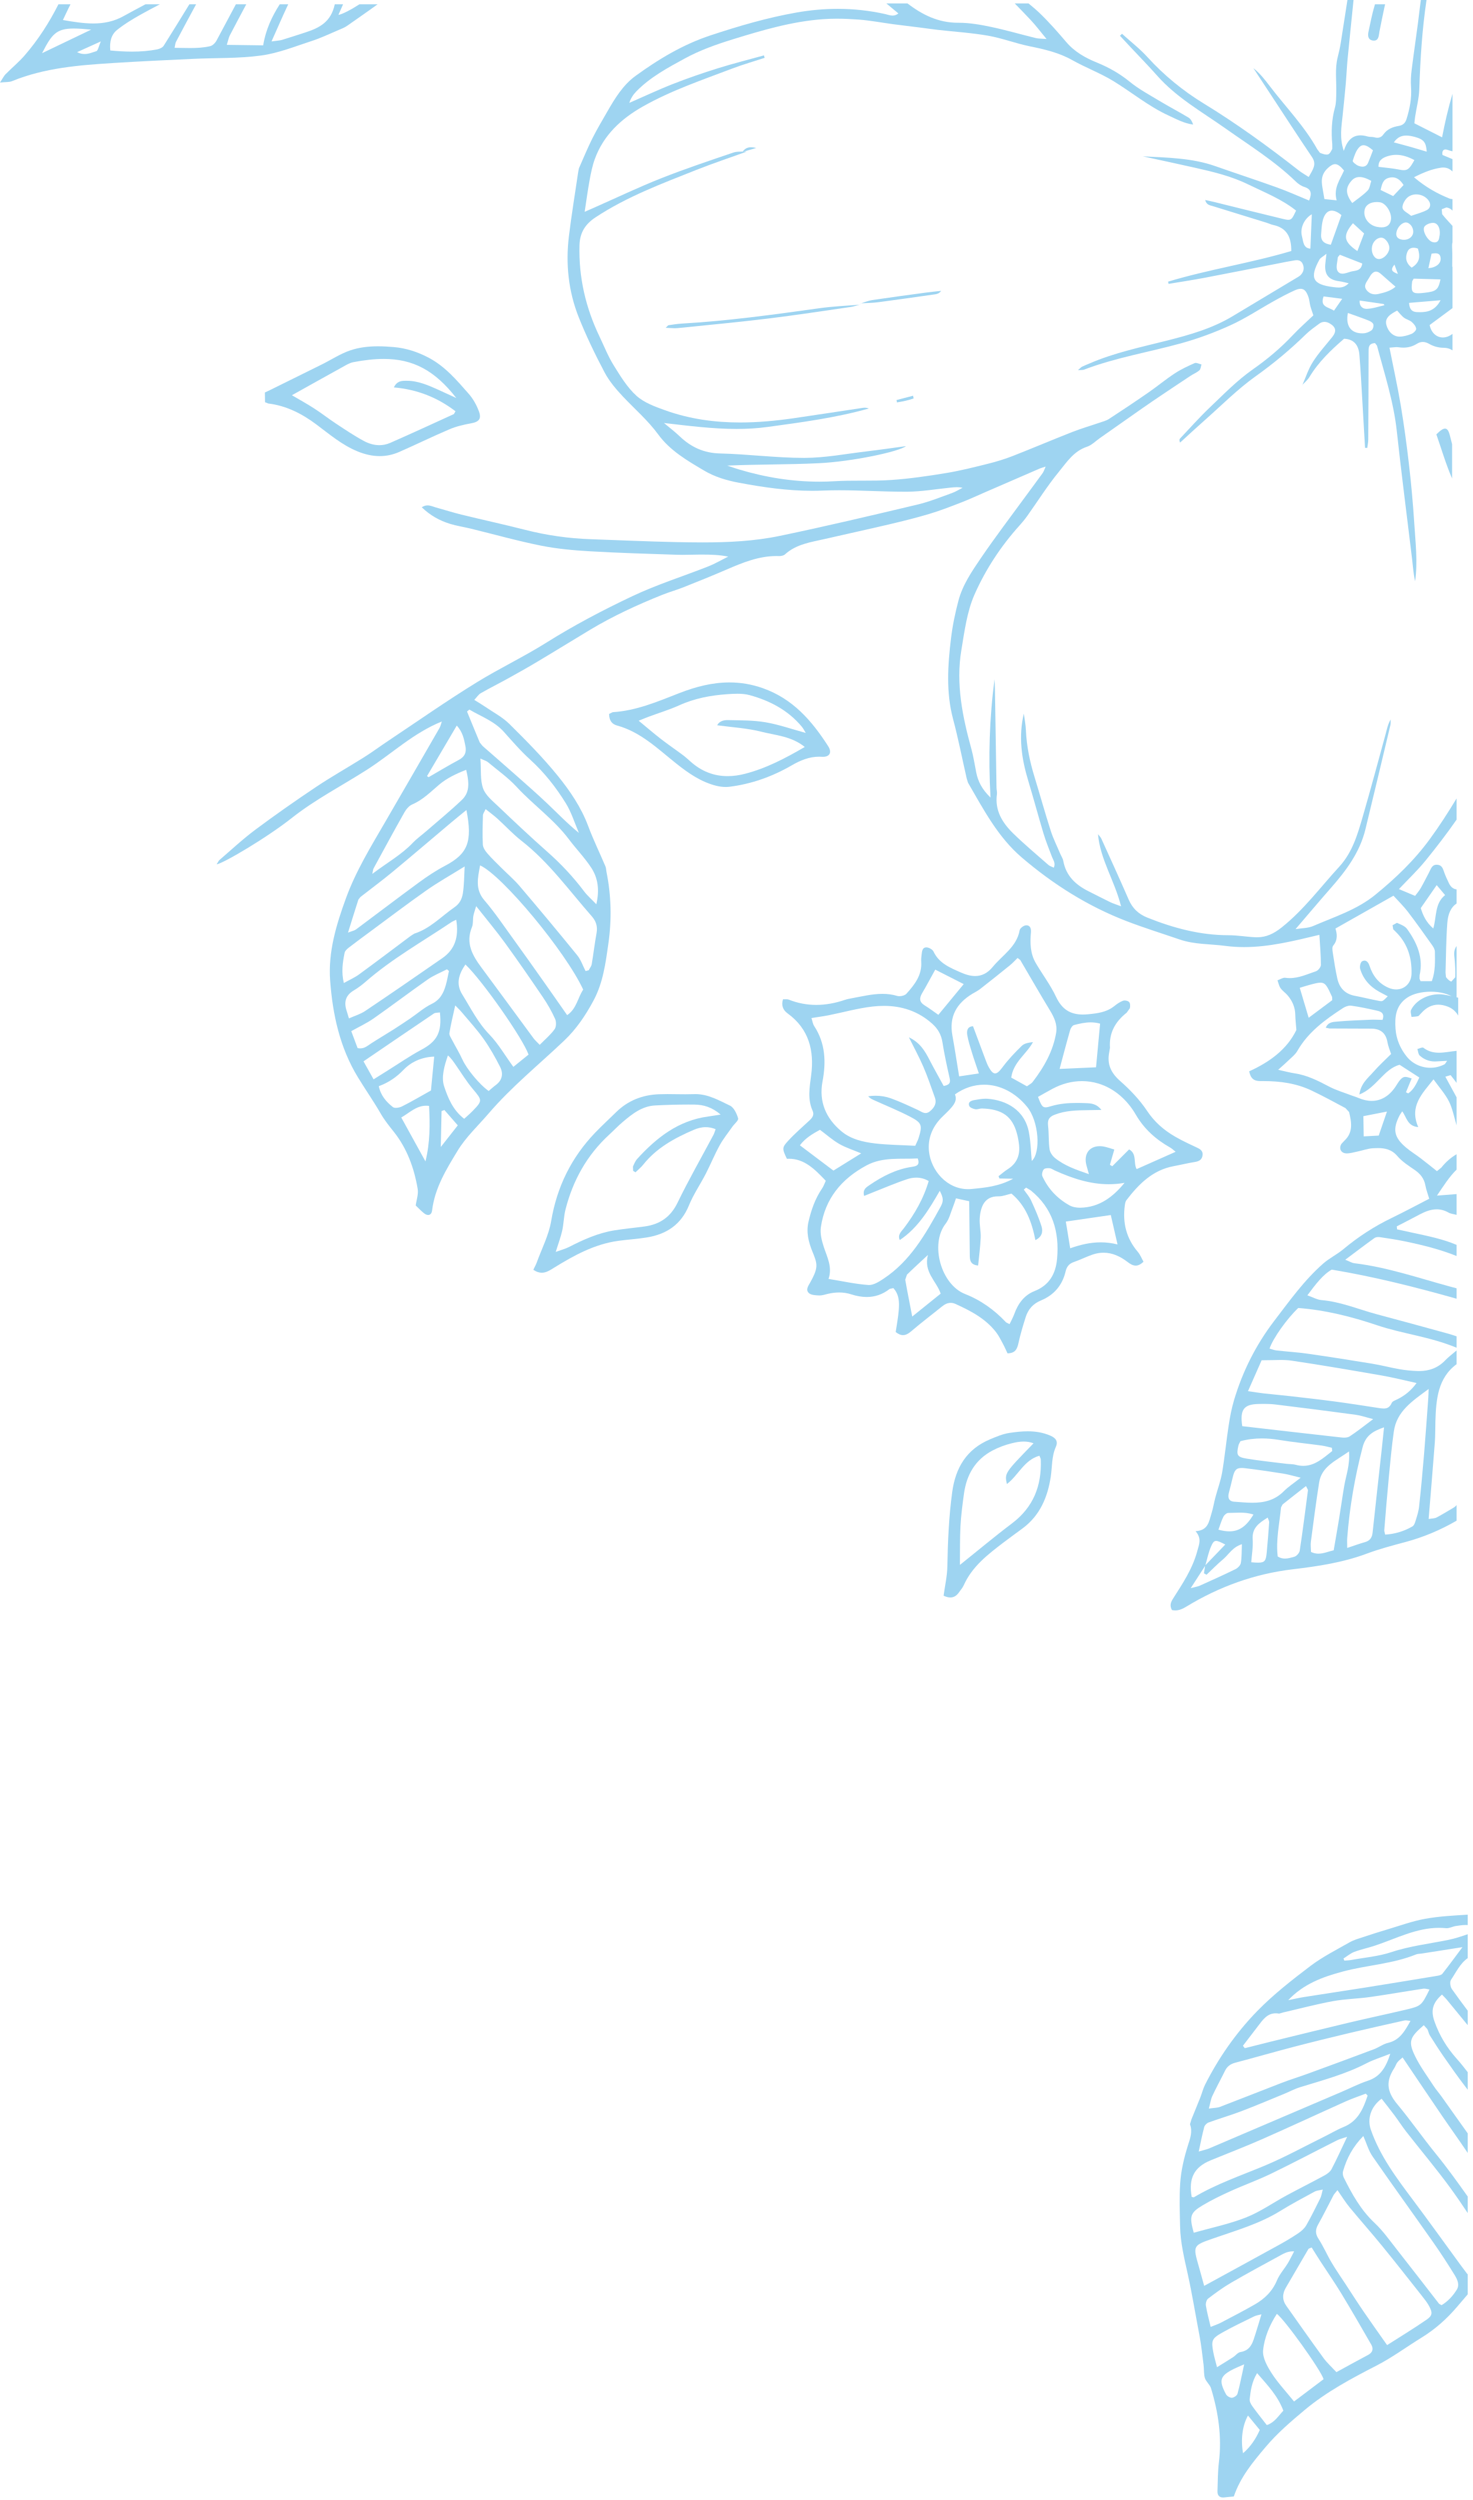 <svg width="135" height="229" viewBox="0 0 135 229" fill="none" xmlns="http://www.w3.org/2000/svg">
<path d="M112.099 228.784C111.75 228.784 111.568 228.588 111.582 228.203C111.611 227.308 111.609 226.406 111.716 225.519C111.991 223.212 111.657 220.979 110.99 218.782C110.887 218.444 110.536 218.184 110.43 217.847C110.312 217.474 110.36 217.051 110.309 216.654C110.196 215.765 110.105 214.871 109.939 213.993C109.578 212.102 109.27 210.196 108.858 208.324C108.539 206.871 108.185 205.443 108.154 203.956C108.127 202.65 108.076 201.34 108.161 200.039C108.238 198.844 108.514 197.67 108.878 196.517C109.068 195.915 109.321 195.275 109.061 194.597L109.2 194.131C109.469 193.464 109.746 192.802 110.011 192.132C110.163 191.747 110.259 191.338 110.442 190.972C111.693 188.494 113.281 186.225 115.203 184.247C116.685 182.724 118.386 181.397 120.084 180.107C121.203 179.258 122.482 178.616 123.707 177.918C124.092 177.699 124.537 177.579 124.96 177.439C125.68 177.199 126.402 176.968 127.13 176.753C128.283 176.41 129.425 175.989 130.602 175.775C131.884 175.541 133.198 175.479 134.502 175.394C134.506 175.394 134.511 175.394 134.514 175.392V176.347C134.453 176.342 134.391 176.34 134.329 176.34C134.023 176.34 133.723 176.39 133.427 176.434C133.145 176.477 132.859 176.635 132.589 176.635C132.567 176.635 132.546 176.635 132.524 176.631C132.31 176.611 132.098 176.6 131.889 176.6C129.787 176.6 127.937 177.595 125.998 178.236C125.381 178.443 124.735 178.57 124.128 178.801C123.77 178.936 123.461 179.203 123.13 179.41L123.211 179.604C123.433 179.585 123.657 179.581 123.875 179.54C125.091 179.318 126.349 179.215 127.513 178.828C129.224 178.26 130.992 178.062 132.736 177.706C133.34 177.584 133.929 177.388 134.514 177.186V179.376C133.804 179.879 133.448 180.678 132.979 181.372C132.854 181.555 132.919 182.005 133.066 182.212C133.539 182.878 134.021 183.536 134.514 184.188V185.516C133.886 184.75 133.258 183.985 132.63 183.22C132.483 183.04 132.313 182.879 132.156 182.713C131.271 183.502 131.122 184.204 131.478 185.2C131.935 186.482 132.609 187.592 133.528 188.616C133.874 189.001 134.199 189.406 134.514 189.822V191.427C134.429 191.316 134.343 191.205 134.259 191.095C133.59 190.223 132.959 189.322 132.332 188.422C131.882 187.777 131.461 187.117 131.043 186.451C130.936 186.28 130.913 186.056 130.814 185.878L130.491 185.518C129.197 186.629 129.038 187.019 129.697 188.364C130.159 189.314 130.802 190.176 131.381 191.068C131.605 191.414 131.882 191.723 132.122 192.061C132.919 193.182 133.718 194.304 134.514 195.427V197.22C134.497 197.195 134.48 197.169 134.463 197.143C133.694 196 132.888 194.884 132.113 193.746C130.932 192.016 129.765 190.279 128.547 188.474C128.396 188.611 128.211 188.741 128.076 188.912C127.951 189.071 127.895 189.283 127.782 189.456C127.025 190.623 127.061 191.554 128.049 192.742C129.276 194.214 130.376 195.803 131.595 197.301C132.623 198.56 133.571 199.883 134.514 201.211V202.729C134.014 201.974 133.501 201.221 132.965 200.484C131.67 198.706 130.246 197.02 128.891 195.287C128.511 194.799 128.175 194.275 127.806 193.779C127.419 193.262 127.015 192.757 126.625 192.254C125.625 192.985 125.292 194.101 125.639 195.1C126.481 197.513 127.989 199.515 129.496 201.526C130.941 203.453 132.344 205.413 133.766 207.357C134.004 207.684 134.249 208.004 134.487 208.325C134.497 208.318 134.506 208.312 134.514 208.305V210.177C134.191 210.56 133.862 210.94 133.534 211.325C132.587 212.434 131.518 213.382 130.275 214.146C128.899 214.993 127.588 215.966 126.156 216.702C123.854 217.885 121.576 219.097 119.586 220.758C118.321 221.814 117.051 222.904 115.996 224.157C114.849 225.516 113.68 226.907 113.079 228.692C112.713 228.726 112.474 228.745 112.236 228.774C112.188 228.781 112.142 228.784 112.099 228.784ZM114.377 221.278C113.858 222.199 113.702 223.493 113.925 224.732C114.606 224.133 115.077 223.455 115.458 222.596C115.113 222.174 114.763 221.747 114.377 221.278ZM115.212 217.392C114.712 218.222 114.623 219.004 114.532 219.772C114.507 219.98 114.647 220.238 114.779 220.425C115.196 221.005 115.646 221.563 116.102 222.151C116.826 221.912 117.163 221.308 117.618 220.832C117.103 219.454 116.163 218.492 115.212 217.392ZM117.022 211.964C116.358 212.989 115.881 214.128 115.763 215.299C115.696 215.966 116.136 216.761 116.533 217.38C117.103 218.27 117.842 219.052 118.599 219.99C119.545 219.276 120.44 218.602 121.308 217.948C121.046 217.089 117.704 212.439 117.022 211.964ZM114.026 216.586C113.583 216.783 113.331 216.882 113.09 217.002C111.81 217.638 111.674 218.041 112.359 219.322C112.446 219.485 112.708 219.649 112.888 219.649H112.901C113.086 219.641 113.372 219.446 113.418 219.278C113.643 218.458 113.802 217.62 114.026 216.586ZM120.212 205.88C120.034 205.964 119.944 205.974 119.916 206.022C119.22 207.206 118.53 208.39 117.84 209.578C117.519 210.134 117.508 210.689 117.89 211.226C119.021 212.821 120.144 214.426 121.297 216.006C121.617 216.446 122.032 216.815 122.482 217.303C123.51 216.742 124.439 216.223 125.381 215.727C125.81 215.499 125.896 215.164 125.677 214.782C124.77 213.201 123.856 211.621 122.911 210.064C122.324 209.097 121.674 208.168 121.058 207.218C120.767 206.77 120.486 206.316 120.212 205.88ZM115.611 212.006C115.352 212.077 115.128 212.101 114.938 212.195C113.949 212.682 112.949 213.151 111.991 213.695C111.058 214.224 111.004 214.416 111.194 215.456C111.267 215.855 111.387 216.244 111.538 216.85C112.149 216.47 112.585 216.208 113.011 215.931C113.242 215.782 113.441 215.501 113.684 215.462C114.678 215.306 114.832 214.507 115.073 213.767C115.253 213.216 115.412 212.658 115.611 212.006ZM122.579 200.629C122.403 200.854 122.281 200.97 122.208 201.11C121.741 201.992 121.306 202.89 120.816 203.759C120.55 204.232 120.531 204.61 120.84 205.089C121.289 205.775 121.614 206.542 122.033 207.251C122.434 207.93 122.887 208.579 123.32 209.239C123.864 210.073 124.4 210.909 124.96 211.731C125.637 212.722 126.336 213.697 127.128 214.825C128.316 214.067 129.548 213.319 130.734 212.504C131.286 212.126 131.304 211.864 130.982 211.26C130.806 210.93 130.566 210.63 130.333 210.334C129.118 208.798 127.91 207.256 126.669 205.736C125.694 204.54 124.665 203.386 123.683 202.194C123.298 201.725 122.978 201.201 122.579 200.629ZM118.498 206.234C117.967 206.234 117.592 206.47 117.224 206.672C115.746 207.478 114.264 208.276 112.811 209.123C112.082 209.549 111.394 210.052 110.723 210.567C110.574 210.68 110.487 211.002 110.519 211.204C110.622 211.837 110.795 212.458 110.957 213.158C111.332 213.006 111.621 212.913 111.887 212.775C112.92 212.232 113.959 211.697 114.972 211.118C115.883 210.6 116.608 209.91 117.031 208.9C117.264 208.341 117.693 207.867 118.017 207.343C118.212 207.025 118.369 206.684 118.607 206.237C118.569 206.234 118.534 206.234 118.498 206.234ZM124.949 195.673C124 196.637 123.43 197.698 123.093 198.889C123.041 199.069 123.074 199.312 123.158 199.481C123.909 200.992 124.72 202.449 125.981 203.633C126.75 204.357 127.371 205.241 128.03 206.078C129.327 207.725 130.604 209.388 131.892 211.041L132.118 211.168C132.693 210.824 133.159 210.321 133.515 209.744C133.799 209.282 133.554 208.789 133.304 208.385C132.692 207.391 132.053 206.407 131.382 205.45C129.526 202.806 127.629 200.19 125.79 197.534C125.43 197.015 125.254 196.366 124.949 195.673ZM121.231 200.576C120.917 200.65 120.681 200.657 120.496 200.758C119.439 201.333 118.371 201.896 117.348 202.529C115.451 203.705 113.329 204.31 111.25 205.033C109.316 205.703 109.316 205.698 109.872 207.629C110.033 208.187 110.182 208.75 110.362 209.4C112.717 208.111 114.981 206.881 117.236 205.637C117.839 205.305 118.433 204.952 119.002 204.567C119.28 204.379 119.555 204.132 119.72 203.847C120.18 203.042 120.591 202.207 121.003 201.374C121.106 201.167 121.135 200.925 121.231 200.576ZM123.466 195.742C123.067 195.879 122.793 195.939 122.55 196.06C120.524 197.082 118.516 198.143 116.475 199.132C115.27 199.714 114.004 200.166 112.783 200.718C111.909 201.114 111.038 201.533 110.215 202.024C109.07 202.71 108.993 203.024 109.405 204.533C111.046 204.066 112.676 203.732 114.199 203.131C115.496 202.62 116.666 201.788 117.904 201.119C119.052 200.499 120.221 199.916 121.369 199.293C121.623 199.154 121.903 198.957 122.032 198.714C122.509 197.807 122.928 196.869 123.466 195.742ZM125.17 191.79C124.564 192.023 123.947 192.227 123.354 192.492C120.81 193.633 118.282 194.812 115.727 195.937C114.152 196.632 112.544 197.248 110.951 197.901C109.441 198.523 108.917 199.536 109.219 201.252L109.407 201.29C111.459 200.068 113.709 199.303 115.9 198.391C117.77 197.609 119.555 196.623 121.376 195.725C121.963 195.435 122.53 195.093 123.134 194.848C124.467 194.309 124.941 193.171 125.343 191.966L125.17 191.79ZM127.421 188.133C126.568 188.47 125.877 188.677 125.247 189.004C123.305 190.016 121.203 190.565 119.131 191.207C118.64 191.359 118.181 191.609 117.702 191.806C116.399 192.34 115.102 192.891 113.788 193.392C112.792 193.77 111.767 194.068 110.767 194.431C110.6 194.491 110.412 194.682 110.367 194.85C110.182 195.533 110.052 196.228 109.864 197.092C110.324 196.955 110.586 196.907 110.824 196.806C114.883 195.078 118.939 193.342 122.997 191.609C123.789 191.27 124.561 190.873 125.376 190.604C126.483 190.236 127.006 189.422 127.421 188.133ZM128.817 185.075C128.781 185.075 128.747 185.078 128.713 185.087C127.034 185.462 125.353 185.836 123.68 186.235C121.975 186.642 120.274 187.057 118.578 187.5C116.783 187.969 115 188.486 113.204 188.958C112.77 189.074 112.47 189.293 112.273 189.694C111.892 190.464 111.478 191.217 111.113 191.996C110.973 192.29 110.932 192.632 110.79 193.158C111.291 193.086 111.57 193.094 111.811 193.002C113.704 192.278 115.587 191.525 117.479 190.798C118.28 190.491 119.102 190.24 119.908 189.945C121.91 189.213 123.912 188.479 125.908 187.727C126.358 187.56 126.763 187.243 127.224 187.135C128.29 186.882 128.743 186.069 129.272 185.126C129.079 185.109 128.937 185.075 128.817 185.075ZM116.918 184.43C116.117 184.43 115.708 185.065 115.263 185.645C114.811 186.23 114.363 186.819 113.913 187.406L114.086 187.625C114.878 187.426 115.669 187.223 116.463 187.028C118.836 186.447 121.208 185.862 123.587 185.296C125.326 184.883 127.073 184.514 128.814 184.105C130.261 183.762 130.279 183.733 131.014 182.249C130.838 182.224 130.676 182.169 130.525 182.169C130.499 182.169 130.472 182.171 130.446 182.174C128.812 182.422 127.183 182.71 125.545 182.941C124.422 183.098 123.276 183.114 122.163 183.317C120.64 183.598 119.138 183.997 117.627 184.346L117.233 184.459C117.122 184.438 117.017 184.43 116.918 184.43ZM134.033 178.37C132.71 178.577 131.5 178.769 130.292 178.957C130.123 178.984 129.938 178.972 129.782 179.036C127.622 179.915 125.281 180.009 123.057 180.607C121.227 181.096 119.459 181.739 118.063 183.23C118.544 183.133 119.025 183.016 119.509 182.941C121.342 182.65 123.176 182.38 125.008 182.089C127.249 181.733 129.491 181.365 131.731 180.995C131.894 180.968 132.106 180.92 132.195 180.805C132.82 180.011 133.415 179.195 134.033 178.37Z" fill="#9ED4F1"/>
<path d="M107.713 147.525C107.613 147.525 107.512 147.513 107.408 147.489C107.17 147.06 107.314 146.748 107.535 146.401C108.404 145.037 109.301 143.694 109.729 142.09C109.89 141.484 110.163 140.952 109.573 140.264C110.74 140.206 110.802 139.359 111.028 138.654C111.18 138.169 111.26 137.661 111.39 137.168C111.594 136.403 111.878 135.652 112.01 134.875C112.251 133.451 112.386 132.007 112.607 130.578C112.725 129.798 112.876 129.014 113.1 128.257C113.884 125.622 115.102 123.202 116.774 121.011C118.178 119.177 119.518 117.288 121.267 115.753C121.83 115.258 122.531 114.921 123.11 114.44C124.467 113.307 125.93 112.355 127.52 111.585C128.692 111.019 129.839 110.401 130.987 109.812C130.855 109.366 130.708 108.982 130.635 108.584C130.518 107.962 130.181 107.536 129.668 107.182C129.103 106.792 128.497 106.409 128.059 105.893C127.546 105.293 126.928 105.171 126.277 105.171C126.127 105.171 125.976 105.178 125.824 105.187C125.348 105.214 124.883 105.39 124.41 105.488C124.087 105.555 123.76 105.657 123.437 105.657C123.423 105.657 123.409 105.656 123.395 105.656C122.889 105.642 122.68 105.197 122.947 104.778L123.231 104.476C124.037 103.715 123.864 102.789 123.644 101.87L123.31 101.507C122.28 100.958 121.255 100.398 120.2 99.897C118.811 99.236 117.313 99.033 115.801 99.033C115.722 99.033 115.643 99.033 115.563 99.034H115.527C114.895 99.034 114.628 98.788 114.484 98.141C116.362 97.29 117.955 96.13 118.813 94.349C118.773 93.827 118.72 93.399 118.712 92.971C118.703 92.281 118.446 91.694 118.01 91.181C117.811 90.945 117.536 90.769 117.36 90.519C117.216 90.317 117.17 90.045 117.081 89.803C117.303 89.726 117.536 89.567 117.746 89.567C117.765 89.567 117.782 89.569 117.801 89.571C117.94 89.591 118.075 89.6 118.207 89.6C119.054 89.6 119.817 89.237 120.599 88.977C120.804 88.91 121.06 88.595 121.06 88.393C121.06 87.486 120.977 86.577 120.921 85.636C118.611 86.187 116.346 86.759 114.016 86.759C113.449 86.759 112.878 86.725 112.301 86.649C110.903 86.465 109.472 86.529 108.113 86.062C106.486 85.503 104.839 84.993 103.234 84.375C99.69 83.009 96.522 81.01 93.64 78.546C91.443 76.665 90.137 74.143 88.718 71.702L88.597 71.309C88.183 69.495 87.827 67.667 87.349 65.87C86.694 63.409 86.862 60.94 87.161 58.472C87.3 57.313 87.541 56.158 87.839 55.029C88.222 53.574 89.076 52.332 89.906 51.111C91.224 49.178 92.644 47.317 94.025 45.426C94.532 44.731 95.05 44.044 95.554 43.345C95.653 43.208 95.702 43.034 95.836 42.741C95.548 42.835 95.42 42.866 95.3 42.917C93.625 43.641 91.951 44.369 90.278 45.094C89.552 45.409 88.833 45.745 88.096 46.029C87.13 46.404 86.165 46.78 85.176 47.076C83.956 47.441 82.717 47.745 81.476 48.038C79.532 48.496 77.579 48.917 75.632 49.366C74.338 49.665 72.991 49.831 71.942 50.786C71.819 50.898 71.591 50.942 71.405 50.942C71.393 50.942 71.379 50.94 71.365 50.94C71.295 50.939 71.225 50.937 71.155 50.937C69.532 50.937 68.071 51.536 66.613 52.164C65.317 52.724 64.008 53.254 62.697 53.774C62.025 54.043 61.325 54.236 60.654 54.507C58.386 55.417 56.169 56.439 54.072 57.698C52.477 58.657 50.894 59.636 49.297 60.587C48.411 61.118 47.509 61.624 46.606 62.124C45.764 62.591 44.901 63.021 44.066 63.498C43.852 63.62 43.708 63.859 43.467 64.114C43.855 64.357 44.15 64.527 44.429 64.718C45.192 65.242 46.043 65.682 46.691 66.324C48.231 67.848 49.765 69.397 51.129 71.079C52.248 72.462 53.264 73.954 53.904 75.664C54.373 76.919 54.964 78.127 55.487 79.362C55.554 79.515 55.549 79.698 55.583 79.867C56.02 82.039 56.075 84.206 55.761 86.411C55.503 88.231 55.274 90.031 54.385 91.677C53.663 93.021 52.818 94.275 51.705 95.329C49.383 97.535 46.879 99.555 44.785 101.998C43.819 103.123 42.704 104.158 41.944 105.407C40.914 107.1 39.847 108.823 39.603 110.88C39.57 111.158 39.428 111.3 39.242 111.3C39.125 111.3 38.99 111.245 38.853 111.134C38.588 110.921 38.353 110.67 38.1 110.43C38.167 109.925 38.362 109.397 38.28 108.914C37.958 106.992 37.296 105.18 36.064 103.643C35.639 103.112 35.227 102.596 34.885 102C34.231 100.869 33.48 99.798 32.8 98.682C31.143 95.964 30.488 92.937 30.257 89.822C30.064 87.194 30.823 84.702 31.715 82.26C32.619 79.788 33.993 77.552 35.307 75.289C36.969 72.426 38.626 69.561 40.277 66.695C40.381 66.514 40.422 66.294 40.493 66.094C37.878 67.143 35.904 69.06 33.627 70.515C31.335 71.98 28.91 73.222 26.757 74.921C24.456 76.741 20.497 79.075 19.852 79.181L20.073 78.818C21.17 77.875 22.229 76.884 23.384 76.02C25.207 74.661 27.072 73.356 28.962 72.093C30.394 71.134 31.903 70.29 33.361 69.373C34.12 68.896 34.84 68.358 35.586 67.862C38.282 66.065 40.938 64.202 43.695 62.506C45.774 61.227 47.985 60.178 50.064 58.876C52.599 57.286 55.268 55.881 57.977 54.603C60.216 53.545 62.598 52.8 64.907 51.888C65.538 51.64 66.13 51.291 66.741 50.988C65.923 50.826 65.158 50.803 64.4 50.803H64.101C63.579 50.807 63.057 50.827 62.536 50.827C62.369 50.827 62.199 50.826 62.032 50.819C59.384 50.728 56.733 50.658 54.089 50.502C52.58 50.415 51.059 50.28 49.58 49.984C47.422 49.551 45.296 48.95 43.156 48.428C42.519 48.274 41.865 48.178 41.24 47.986C40.287 47.692 39.428 47.216 38.655 46.47C38.846 46.342 39.021 46.297 39.185 46.297C39.445 46.297 39.678 46.409 39.911 46.474C40.707 46.693 41.492 46.948 42.293 47.143C44.237 47.619 46.191 48.041 48.13 48.536C50.11 49.041 52.116 49.325 54.156 49.395C56.74 49.482 59.324 49.604 61.91 49.658C62.735 49.676 63.562 49.689 64.388 49.689C66.772 49.689 69.153 49.573 71.494 49.085C75.712 48.209 79.905 47.213 84.098 46.219C85.167 45.965 86.198 45.543 87.236 45.171C87.579 45.05 87.892 44.85 88.219 44.685C88.039 44.644 87.866 44.629 87.698 44.629C87.486 44.629 87.283 44.653 87.077 44.673C85.777 44.805 84.476 45.033 83.174 45.043H82.89C81.892 45.043 80.894 45.011 79.896 44.978C78.9 44.944 77.906 44.911 76.912 44.911C76.414 44.911 75.914 44.92 75.416 44.94C75.091 44.954 74.766 44.961 74.441 44.961C72.166 44.961 69.943 44.639 67.715 44.22C66.591 44.008 65.518 43.693 64.515 43.099C62.966 42.182 61.407 41.278 60.324 39.796C59.379 38.509 58.178 37.477 57.094 36.329C56.461 35.654 55.838 34.924 55.41 34.114C54.543 32.473 53.728 30.791 53.042 29.068C52.096 26.689 51.832 24.183 52.14 21.644C52.381 19.667 52.706 17.703 52.996 15.733L53.054 15.428C53.456 14.516 53.836 13.592 54.279 12.7C54.695 11.87 55.173 11.068 55.636 10.262C56.345 9.031 57.083 7.799 58.245 6.955C60.367 5.415 62.598 4.073 65.121 3.24C67.713 2.382 70.33 1.616 73.015 1.145C74.266 0.926 75.522 0.811 76.777 0.811C78.233 0.811 79.689 0.966 81.139 1.291C81.349 1.337 81.57 1.428 81.805 1.428C81.976 1.428 82.152 1.38 82.337 1.231C81.962 0.923 81.596 0.616 81.233 0.313H83.169C84.531 1.356 85.997 2.086 87.803 2.086H87.892C88.866 2.086 89.851 2.261 90.811 2.461C92.192 2.752 93.551 3.149 94.922 3.486C95.17 3.546 95.434 3.534 95.916 3.574C95.34 2.881 94.932 2.333 94.467 1.84C93.983 1.327 93.496 0.815 92.999 0.313H94.263C94.614 0.601 94.962 0.892 95.288 1.205C96.153 2.035 96.948 2.944 97.727 3.858C98.492 4.754 99.483 5.307 100.534 5.733C101.632 6.18 102.623 6.741 103.547 7.494C104.37 8.165 105.324 8.675 106.236 9.226C107.119 9.757 108.034 10.236 108.917 10.765C109.121 10.886 109.256 11.121 109.35 11.413C108.514 11.3 107.814 10.912 107.085 10.576C105.262 9.738 103.725 8.454 102.031 7.421C100.831 6.69 99.493 6.194 98.266 5.504C97.039 4.814 95.716 4.515 94.362 4.238C93.084 3.976 91.849 3.498 90.567 3.272C89.045 3.005 87.493 2.911 85.956 2.737C85.414 2.675 84.873 2.593 84.331 2.525C83.513 2.42 82.689 2.328 81.87 2.218C80.812 2.078 79.76 1.873 78.697 1.794C78.031 1.746 77.362 1.713 76.693 1.713C76.26 1.713 75.827 1.727 75.396 1.76C72.56 1.968 69.851 2.773 67.147 3.606C65.626 4.077 64.135 4.606 62.738 5.369C61.167 6.226 59.584 7.075 58.315 8.377C58.037 8.663 57.813 8.999 57.676 9.425C59.015 8.841 60.339 8.216 61.698 7.684C63.045 7.157 64.416 6.685 65.797 6.254C67.19 5.819 68.608 5.465 70.015 5.074L70.08 5.299C69.084 5.626 68.074 5.913 67.099 6.284C64.328 7.337 61.511 8.288 58.92 9.755C56.93 10.881 55.306 12.375 54.507 14.59C54.288 15.199 54.158 15.847 54.04 16.487C53.872 17.395 53.752 18.308 53.584 19.404C54.024 19.21 54.322 19.078 54.62 18.947C56.605 18.07 58.566 17.133 60.584 16.335C62.762 15.474 64.987 14.73 67.207 13.977C67.429 13.9 67.676 13.89 67.925 13.89H68.09C68.143 13.891 68.194 13.891 68.246 13.891C68.311 13.891 68.376 13.89 68.441 13.888C66.904 14.442 65.352 14.957 63.832 15.56C60.661 16.819 57.457 18.012 54.579 19.91C53.632 20.535 53.143 21.317 53.11 22.457C53.028 25.416 53.682 28.202 54.957 30.856C55.373 31.725 55.729 32.634 56.235 33.449C56.85 34.438 57.476 35.482 58.325 36.25C59.03 36.89 60.033 37.253 60.96 37.585C63.219 38.393 65.514 38.701 67.83 38.701C69.45 38.701 71.08 38.55 72.712 38.316C74.821 38.011 76.925 37.682 79.034 37.368C79.106 37.357 79.178 37.35 79.249 37.35C79.371 37.35 79.496 37.369 79.626 37.422C76.587 38.276 73.472 38.685 70.356 39.111C69.401 39.242 68.453 39.293 67.506 39.293C65.299 39.293 63.098 39.007 60.853 38.749C61.339 39.158 61.847 39.543 62.306 39.981C63.346 40.97 64.515 41.504 66 41.54C68.566 41.602 71.127 41.946 73.688 41.946H73.741C75.625 41.942 77.509 41.576 79.392 41.353C80.614 41.208 81.83 41.03 83.033 40.869C82.402 41.369 78.13 42.286 75.007 42.435C72.236 42.567 69.457 42.529 66.645 42.652C67.013 42.772 67.381 42.9 67.753 43.012C70.161 43.73 72.604 44.124 75.103 44.124C75.577 44.124 76.055 44.109 76.534 44.08C77.297 44.035 78.062 44.032 78.827 44.032H79.048C79.932 44.032 80.819 44.03 81.698 43.968C83.379 43.852 85.054 43.607 86.718 43.333C88.005 43.121 89.276 42.801 90.543 42.484C91.308 42.295 92.068 42.063 92.802 41.778C94.629 41.064 96.435 40.294 98.263 39.577C99.089 39.254 99.947 39.005 100.789 38.716C101.076 38.617 101.386 38.542 101.637 38.379C102.846 37.592 104.045 36.791 105.231 35.971C106.051 35.403 106.821 34.761 107.653 34.214C108.226 33.837 108.858 33.541 109.486 33.264C109.516 33.25 109.551 33.245 109.587 33.245C109.742 33.245 109.944 33.348 110.117 33.385C110.056 33.57 110.047 33.813 109.922 33.924C109.696 34.128 109.393 34.243 109.135 34.412C108.247 34.997 107.362 35.588 106.477 36.183C105.876 36.586 105.279 36.993 104.685 37.407C103.39 38.312 102.099 39.224 100.804 40.131C100.41 40.407 100.049 40.787 99.611 40.929C98.401 41.329 97.756 42.353 97.032 43.236C95.988 44.509 95.107 45.919 94.147 47.264C93.928 47.571 93.685 47.867 93.431 48.147C91.73 50.032 90.336 52.155 89.323 54.443C88.623 56.018 88.397 57.827 88.108 59.555C87.592 62.653 88.215 65.66 89.035 68.639C89.225 69.334 89.328 70.053 89.471 70.761C89.637 71.589 90 72.308 90.782 73.063C90.568 69.324 90.686 65.783 91.145 62.232C91.159 62.502 91.181 62.774 91.184 63.046C91.234 66.077 91.28 69.11 91.33 72.142C91.333 72.348 91.395 72.56 91.368 72.76C91.162 74.247 91.869 75.375 92.853 76.338C93.885 77.348 94.997 78.276 96.084 79.231C96.204 79.337 96.377 79.383 96.58 79.484C96.765 79.063 96.524 78.787 96.409 78.483C96.141 77.778 95.856 77.074 95.637 76.352C95.151 74.737 94.717 73.106 94.229 71.492C93.625 69.491 93.331 67.47 93.834 65.37C93.9 65.879 94.003 66.387 94.025 66.899C94.087 68.358 94.385 69.769 94.811 71.162C95.314 72.808 95.776 74.47 96.301 76.109C96.531 76.826 96.875 77.507 97.167 78.202C97.261 78.425 97.409 78.635 97.45 78.866C97.701 80.251 98.605 81.072 99.796 81.661C100.445 81.983 101.086 82.321 101.738 82.636C102.004 82.764 102.289 82.85 102.745 83.023C102.151 80.656 100.83 78.733 100.631 76.414C100.736 76.554 100.872 76.681 100.943 76.838C101.785 78.69 102.63 80.538 103.441 82.402C103.794 83.208 104.329 83.728 105.163 84.062C107.555 85.018 109.997 85.672 112.597 85.672C113.42 85.672 114.243 85.823 115.066 85.857C115.114 85.859 115.16 85.86 115.207 85.86C116.064 85.86 116.75 85.528 117.479 84.947C119.502 83.333 121.015 81.274 122.738 79.4C123.953 78.079 124.431 76.412 124.91 74.757C125.629 72.274 126.3 69.775 126.982 67.28C127.107 66.823 127.19 66.353 127.453 65.909C127.446 66.079 127.468 66.255 127.431 66.418C126.673 69.604 125.913 72.791 125.139 75.974C124.626 78.084 123.37 79.758 121.97 81.349C120.904 82.561 119.868 83.795 118.735 85.114C119.309 85.02 119.875 85.034 120.348 84.83C122.302 83.985 124.362 83.343 126.051 81.964C127.898 80.458 129.597 78.837 131.021 76.895C131.911 75.68 132.724 74.42 133.496 73.14V75.084C132.603 76.369 131.646 77.612 130.66 78.825C129.907 79.751 129.033 80.576 128.211 81.447C128.641 81.626 129.123 81.828 129.693 82.068C129.844 81.864 130.046 81.635 130.196 81.377C130.472 80.899 130.717 80.403 130.975 79.915C131.139 79.609 131.227 79.215 131.665 79.215C131.69 79.215 131.719 79.215 131.749 79.219C132.185 79.263 132.255 79.616 132.373 79.944C132.49 80.268 132.64 80.581 132.787 80.892C132.948 81.235 133.174 81.438 133.496 81.474V82.764C132.984 83.11 132.707 83.695 132.644 84.563C132.534 86.073 132.529 87.589 132.483 89.102L132.524 89.506C132.65 89.677 132.822 89.856 133.012 89.92L133.373 89.523C133.397 88.977 133.364 88.426 133.316 87.88C133.282 87.486 133.188 87.094 133.496 86.656V91.638C133.436 91.561 133.393 91.506 133.34 91.463C132.82 91.046 131.978 90.844 131.132 90.844C130.308 90.844 129.483 91.035 128.949 91.405C127.907 92.127 127.824 93.168 127.9 94.248C127.965 95.189 128.331 96.055 128.932 96.796C129.467 97.458 130.273 97.814 131.093 97.814C131.533 97.814 131.978 97.712 132.387 97.498C132.46 97.46 132.498 97.354 132.627 97.176C132.231 97.198 131.935 97.212 131.639 97.231C131.589 97.234 131.542 97.236 131.492 97.236C130.97 97.236 130.506 97.046 130.121 96.7C129.981 96.573 129.97 96.301 129.9 96.096C130.051 96.06 130.253 95.959 130.378 95.959C130.409 95.959 130.434 95.964 130.453 95.98C130.915 96.334 131.394 96.435 131.882 96.435C132.414 96.435 132.957 96.313 133.496 96.264V99.2C133.323 98.969 133.143 98.73 132.947 98.487C132.938 98.49 132.739 98.55 132.466 98.632C132.834 99.306 133.166 99.919 133.496 100.523V103.097C133.255 102.264 133.116 101.543 132.803 100.908C132.457 100.215 131.913 99.618 131.381 98.874C130.318 100.213 129.151 101.34 129.982 103.248C128.976 103.166 128.92 102.344 128.514 101.803C128.41 101.964 128.329 102.069 128.269 102.183C127.617 103.444 127.754 104.185 128.855 105.115C129.274 105.471 129.75 105.76 130.188 106.094C130.676 106.463 131.148 106.85 131.696 107.285L132.098 106.958C132.498 106.453 132.962 106.047 133.496 105.734V107.144C132.815 107.81 132.289 108.654 131.696 109.525C132.322 109.472 132.917 109.429 133.496 109.385V111.289C133.246 111.219 132.972 111.2 132.753 111.077C132.384 110.868 132.024 110.781 131.672 110.781C131.139 110.781 130.621 110.981 130.104 111.255C129.411 111.625 128.713 111.981 128.014 112.342L128.042 112.616C128.541 112.725 129.04 112.833 129.538 112.941C130.881 113.233 132.229 113.499 133.496 114.038V115.058C131.969 114.445 130.38 114.053 128.774 113.719C128.004 113.559 127.227 113.442 126.45 113.328C126.413 113.322 126.373 113.319 126.332 113.319C126.199 113.319 126.053 113.348 125.959 113.417C125.127 114.014 124.313 114.635 123.291 115.4C123.743 115.58 123.917 115.694 124.106 115.717C127.097 116.074 129.936 117.048 132.823 117.837C133.047 117.899 133.272 117.958 133.496 118.017V118.97C129.739 117.912 125.997 116.961 122.054 116.304C121.256 116.752 120.585 117.633 119.82 118.66C120.348 118.845 120.717 119.062 121.102 119.095C122.877 119.242 124.503 119.945 126.195 120.397C128.124 120.909 130.047 121.436 131.973 121.965C132.483 122.103 132.998 122.239 133.496 122.415V123.459C130.999 122.43 128.53 122.184 126.218 121.403C123.863 120.609 121.47 120.009 118.984 119.819C117.955 120.796 116.673 122.584 116.352 123.541C116.569 123.599 116.779 123.685 116.995 123.709C117.95 123.816 118.91 123.873 119.858 124.008C121.83 124.29 123.798 124.598 125.761 124.922C126.609 125.061 127.445 125.285 128.292 125.432C128.831 125.524 129.383 125.577 129.931 125.594C129.976 125.596 130.02 125.596 130.066 125.596C130.978 125.596 131.788 125.31 132.449 124.619C132.731 124.325 133.059 124.075 133.496 123.707V124.968C131.783 126.226 131.615 128.18 131.555 130.186C131.536 130.841 131.55 131.497 131.5 132.147C131.326 134.446 131.131 136.742 130.934 139.148C131.239 139.095 131.476 139.106 131.661 139.011C132.18 138.741 132.678 138.428 133.184 138.134C133.316 138.058 133.417 137.971 133.496 137.87V139.304C132.036 140.149 130.487 140.805 128.832 141.252C127.636 141.573 126.431 141.887 125.275 142.319C123.084 143.136 120.799 143.48 118.51 143.752C114.983 144.168 111.745 145.34 108.729 147.175C108.396 147.378 108.069 147.525 107.713 147.525ZM110.447 143.446C110.047 144.065 109.646 144.685 109.128 145.485C109.547 145.373 109.768 145.343 109.961 145.256C111.057 144.763 112.152 144.272 113.228 143.745C113.441 143.641 113.685 143.394 113.723 143.18C113.814 142.653 113.791 142.107 113.819 141.457C112.958 141.727 112.616 142.403 112.092 142.843C111.563 143.286 111.081 143.783 110.579 144.255L110.341 144.123C110.377 143.897 110.412 143.671 110.447 143.446ZM111.459 141.157C111.253 141.157 111.146 141.315 110.995 141.661C110.755 142.207 110.641 142.806 110.475 143.382C111.074 142.759 111.671 142.136 112.296 141.488C111.885 141.274 111.635 141.157 111.459 141.157ZM116.186 139.018C115.388 139.513 114.736 139.96 114.806 141.01C114.854 141.709 114.726 142.417 114.678 143.112C114.933 143.134 115.14 143.148 115.309 143.148C115.939 143.148 116.023 142.949 116.095 142.215C116.184 141.298 116.254 140.377 116.317 139.456C116.326 139.338 116.247 139.215 116.186 139.018ZM119.694 136.13C118.934 136.725 118.237 137.264 117.55 137.815L117.407 138.082C117.262 139.58 116.923 141.067 117.103 142.586C117.327 142.725 117.548 142.775 117.765 142.775C118.061 142.775 118.35 142.682 118.626 142.607C118.833 142.549 119.088 142.26 119.121 142.044C119.4 140.208 119.632 138.363 119.874 136.52C119.882 136.463 119.82 136.398 119.694 136.13ZM123.637 132.96C122.394 133.841 121.13 134.333 120.897 135.813C120.615 137.612 120.38 139.419 120.142 141.224C120.103 141.524 120.147 141.833 120.154 142.167C120.39 142.282 120.615 142.325 120.832 142.325C121.318 142.325 121.77 142.114 122.232 142.017C122.408 140.995 122.579 140.021 122.738 139.046C122.899 138.063 123.034 137.076 123.202 136.095C123.365 135.145 123.731 134.22 123.637 132.96ZM126.847 130.751C125.838 131.1 125.165 131.495 124.884 132.566C124.167 135.312 123.686 138.086 123.471 140.908C123.452 141.137 123.471 141.37 123.473 141.801C124.126 141.585 124.605 141.406 125.097 141.269C125.566 141.14 125.752 140.843 125.8 140.377C126.074 137.808 126.363 135.243 126.645 132.678C126.712 132.075 126.772 131.471 126.847 130.751ZM130.934 127.239C129.423 128.357 128.006 129.279 127.744 131.132C127.546 132.527 127.417 133.934 127.284 135.337C127.13 136.946 127 138.56 126.868 140.172C126.859 140.268 126.905 140.367 126.952 140.581C127.847 140.524 128.68 140.273 129.45 139.829C129.597 139.742 129.681 139.503 129.738 139.314C129.868 138.888 130.012 138.455 130.059 138.015C130.234 136.408 130.383 134.8 130.516 133.189C130.66 131.476 130.777 129.76 130.903 128.043C130.919 127.852 130.919 127.658 130.934 127.239ZM113.644 138.566C113.285 138.566 112.925 138.592 112.571 138.592C112.417 138.592 112.202 138.786 112.121 138.945C111.943 139.296 111.834 139.682 111.669 140.129C112.039 140.23 112.371 140.281 112.672 140.281C113.595 140.281 114.242 139.795 114.88 138.743C114.469 138.601 114.057 138.566 113.644 138.566ZM113.795 134.476C113.288 134.476 113.131 134.697 112.978 135.335C112.867 135.804 112.753 136.272 112.628 136.739C112.508 137.184 112.612 137.529 113.107 137.564C113.666 137.603 114.228 137.659 114.779 137.659C115.816 137.659 116.812 137.463 117.674 136.593C118.071 136.195 118.558 135.881 119.21 135.366C118.504 135.199 118.06 135.063 117.603 134.99C116.446 134.808 115.287 134.636 114.125 134.499C114 134.483 113.891 134.476 113.795 134.476ZM115.65 131.769C115.006 131.769 114.358 131.843 113.689 132.019C113.639 132.125 113.536 132.267 113.5 132.423C113.304 133.302 113.381 133.474 114.26 133.619C115.446 133.814 116.644 133.936 117.839 134.086C118.145 134.126 118.465 134.108 118.761 134.187C119.002 134.25 119.23 134.28 119.444 134.28C120.519 134.28 121.287 133.557 122.097 132.924L122.062 132.623C121.744 132.553 121.427 132.46 121.106 132.418C119.814 132.241 118.513 132.115 117.228 131.904C116.701 131.819 116.177 131.769 115.65 131.769ZM115.845 128.605C115.677 128.605 115.511 128.608 115.344 128.612C113.997 128.641 113.625 129.118 113.851 130.645C116.896 130.995 119.899 131.345 122.903 131.677C122.993 131.687 123.093 131.695 123.192 131.695C123.378 131.695 123.565 131.668 123.695 131.582C124.374 131.139 125.008 130.629 125.851 129.999C125.167 129.825 124.718 129.666 124.258 129.602C121.804 129.272 119.348 128.957 116.889 128.659C116.545 128.617 116.194 128.605 115.845 128.605ZM115.629 124.607C115.246 125.475 114.847 126.373 114.378 127.438C114.952 127.521 115.371 127.593 115.794 127.64C116.612 127.732 117.433 127.802 118.251 127.896C119.584 128.049 120.919 128.197 122.249 128.374C123.615 128.557 124.977 128.766 126.337 128.978C126.503 129.003 126.666 129.029 126.818 129.029C127.116 129.029 127.373 128.928 127.546 128.523C127.617 128.351 127.912 128.264 128.114 128.16C128.755 127.829 129.31 127.405 129.828 126.693C128.694 126.445 127.676 126.185 126.644 126.005C123.899 125.529 121.152 125.055 118.395 124.646C118.054 124.595 117.707 124.581 117.346 124.581C117.101 124.581 116.848 124.588 116.586 124.595C116.322 124.602 116.047 124.607 115.758 124.607H115.629ZM39.059 101.29C38.139 101.29 37.537 101.937 36.776 102.368C37.508 103.694 38.21 104.969 38.993 106.391C39.426 104.634 39.408 103.001 39.324 101.307C39.231 101.295 39.144 101.29 39.059 101.29ZM40.725 101.68L40.469 101.781C40.446 102.816 40.424 103.85 40.397 105.072C40.979 104.331 41.434 103.753 41.956 103.089C41.545 102.618 41.134 102.151 40.725 101.68ZM127.114 101.826C126.303 101.985 125.673 102.106 124.953 102.247C124.963 102.827 124.973 103.397 124.984 104.1C125.488 104.073 125.915 104.049 126.36 104.025C126.604 103.313 126.832 102.649 127.114 101.826ZM41.052 96.683C40.72 97.635 40.429 98.673 40.7 99.5C41.044 100.547 41.497 101.687 42.543 102.488C42.808 102.245 43.066 102.029 43.299 101.79C44.242 100.816 44.21 100.802 43.315 99.734C42.743 99.052 42.276 98.281 41.764 97.549C41.559 97.253 41.36 96.952 41.052 96.683ZM39.794 96.793C38.596 96.828 37.645 97.32 37.005 97.982C36.337 98.677 35.629 99.161 34.717 99.5C34.888 100.35 35.4 100.939 36.012 101.418C36.076 101.466 36.173 101.485 36.285 101.485C36.471 101.485 36.692 101.43 36.841 101.355C37.691 100.931 38.511 100.444 39.497 99.895C39.587 98.952 39.688 97.912 39.794 96.793ZM123.753 92.121C123.527 92.121 123.267 92.225 123.075 92.35C121.455 93.406 119.897 94.53 118.905 96.267C118.706 96.613 118.357 96.875 118.065 97.162C117.835 97.39 117.585 97.599 117.142 97.999C117.818 98.146 118.236 98.263 118.662 98.326C119.81 98.495 120.813 99.012 121.826 99.543C122.485 99.887 123.214 100.097 123.914 100.366C124.106 100.438 124.304 100.492 124.491 100.575C124.917 100.758 125.328 100.848 125.716 100.848C126.565 100.848 127.311 100.414 127.888 99.56C128.042 99.332 128.174 99.082 128.358 98.885C128.512 98.725 128.629 98.651 128.797 98.651C128.939 98.651 129.115 98.702 129.377 98.796C129.178 99.274 129.017 99.666 128.856 100.058L129.06 100.162C129.589 99.806 129.822 99.243 130.08 98.707C129.45 98.299 128.908 97.949 128.273 97.54C126.813 97.929 126.166 99.633 124.588 100.261C124.718 99.241 125.381 98.755 125.879 98.184C126.373 97.617 126.936 97.109 127.492 96.553C127.378 96.194 127.224 95.841 127.16 95.475C127.015 94.614 126.505 94.231 125.663 94.229C124.392 94.227 123.12 94.224 121.847 94.215L121.506 94.145C121.712 93.633 122.158 93.615 122.528 93.584C123.555 93.493 124.588 93.457 125.619 93.413C125.704 93.409 125.79 93.407 125.875 93.407C126.158 93.407 126.437 93.423 126.705 93.428C126.912 92.87 126.616 92.68 126.264 92.598C125.463 92.413 124.655 92.24 123.842 92.126C123.813 92.122 123.782 92.121 123.753 92.121ZM41.721 92.102C41.516 93.038 41.319 93.83 41.188 94.635C41.157 94.829 41.331 95.067 41.436 95.275C41.751 95.877 42.106 96.459 42.389 97.077C42.765 97.896 43.9 99.313 44.785 99.941C44.997 99.763 45.218 99.56 45.457 99.382C46.054 98.933 46.137 98.326 45.832 97.729C45.384 96.844 44.891 95.973 44.318 95.165C43.705 94.302 42.983 93.519 42.301 92.706C42.156 92.531 41.987 92.377 41.721 92.102ZM40.316 92.742C40.085 92.781 39.892 92.759 39.769 92.841C37.642 94.275 35.521 95.723 33.315 97.225C33.627 97.782 33.902 98.273 34.239 98.874C34.741 98.559 35.14 98.309 35.538 98.061C36.558 97.426 37.549 96.734 38.607 96.169C40.043 95.405 40.52 94.581 40.316 92.742ZM42.656 88.352C42.05 89.235 41.759 90.123 42.367 91.1C43.142 92.352 43.794 93.669 44.845 94.758C45.669 95.612 46.277 96.671 47.049 97.732C47.525 97.347 47.993 96.969 48.442 96.606C47.884 95.066 44.211 89.834 42.656 88.352ZM40.965 88.792C40.373 89.1 39.74 89.348 39.197 89.728C37.532 90.892 35.915 92.124 34.251 93.289C33.637 93.719 32.944 94.039 32.193 94.46C32.396 95.002 32.586 95.511 32.773 96.01C32.86 96.029 32.94 96.038 33.017 96.038C33.449 96.038 33.729 95.766 34.044 95.564C34.705 95.139 35.383 94.741 36.047 94.32C36.569 93.986 37.085 93.644 37.599 93.296C38.254 92.85 38.858 92.307 39.562 91.965C40.337 91.59 40.652 90.969 40.861 90.231C40.98 89.81 41.052 89.376 41.146 88.948L40.965 88.792ZM43.64 83.008C43.503 83.478 43.417 83.692 43.381 83.915C43.325 84.253 43.378 84.63 43.253 84.934C42.654 86.389 43.294 87.515 44.119 88.626C45.719 90.779 47.299 92.949 48.894 95.107C49.031 95.295 49.214 95.449 49.465 95.713C49.951 95.22 50.453 94.802 50.824 94.289C50.987 94.068 50.993 93.601 50.874 93.334C50.564 92.648 50.186 91.984 49.763 91.361C48.625 89.682 47.471 88.013 46.28 86.372C45.493 85.29 44.631 84.264 43.64 83.008ZM41.812 84.252C41.602 84.359 41.477 84.406 41.367 84.479C38.716 86.259 35.918 87.83 33.497 89.944C33.161 90.238 32.797 90.507 32.413 90.736C31.717 91.152 31.515 91.734 31.737 92.49C31.804 92.718 31.874 92.945 31.98 93.293C32.509 93.055 33.04 92.903 33.476 92.608C35.845 91.018 38.194 89.399 40.537 87.774C41.67 86.988 42.077 85.871 41.812 84.252ZM121.017 90.017C120.769 90.017 120.433 90.11 119.921 90.248C119.66 90.318 119.403 90.404 119.122 90.49C119.4 91.422 119.665 92.312 119.94 93.233C120.685 92.677 121.421 92.129 122.1 91.621C122.086 91.429 122.102 91.352 122.074 91.296C121.636 90.346 121.486 90.017 121.017 90.017ZM43.999 79.273C43.802 80.396 43.511 81.447 44.398 82.477C45.337 83.571 46.147 84.779 46.996 85.949C47.946 87.258 48.878 88.58 49.813 89.901C50.525 90.907 51.228 91.918 51.979 92.992C52.842 92.418 52.953 91.39 53.449 90.654C51.856 87.204 46.041 80.192 43.999 79.273ZM127.71 82.051C125.87 83.093 124.176 84.05 122.393 85.059C122.536 85.511 122.634 86.093 122.186 86.627C122.079 86.754 122.112 87.031 122.143 87.23C122.269 88.044 122.388 88.864 122.572 89.668C122.764 90.503 123.277 91.054 124.162 91.22C124.905 91.361 125.641 91.546 126.385 91.688C126.467 91.703 126.529 91.713 126.584 91.713C126.75 91.713 126.837 91.614 127.186 91.265C126.9 91.112 126.642 90.982 126.387 90.84C125.542 90.368 124.931 89.683 124.658 88.751C124.599 88.546 124.686 88.143 124.833 88.061C124.913 88.017 124.987 87.996 125.055 87.996C125.271 87.996 125.427 88.201 125.512 88.462C125.814 89.388 126.354 90.103 127.28 90.496C127.511 90.592 127.741 90.638 127.958 90.638C128.723 90.638 129.346 90.074 129.366 89.187C129.399 87.798 129.036 86.529 128.052 85.492L127.688 85.128L127.628 84.758L128.026 84.537C128.358 84.681 128.761 84.825 128.957 85.097C129.866 86.357 130.468 87.726 130.107 89.343L130.101 89.649C130.102 89.682 130.126 89.713 130.196 89.882C130.544 89.88 130.876 89.88 131.228 89.879C131.562 88.958 131.518 88.065 131.507 87.18C131.504 86.992 131.396 86.779 131.281 86.618C130.544 85.583 129.813 84.543 129.04 83.536C128.612 82.98 128.103 82.486 127.71 82.051ZM42.586 79.371C41.282 80.182 40.145 80.817 39.086 81.561C37.339 82.787 35.639 84.081 33.921 85.347C33.261 85.835 32.595 86.321 31.946 86.824C31.794 86.942 31.616 87.113 31.582 87.284C31.41 88.15 31.268 89.026 31.513 90.052C32.032 89.76 32.504 89.557 32.908 89.261C34.489 88.107 36.05 86.923 37.619 85.751L37.965 85.528C39.421 85.068 40.443 83.947 41.651 83.11C42.108 82.794 42.336 82.379 42.421 81.832C42.534 81.091 42.539 80.355 42.586 79.371ZM44.506 74.119C44.383 74.394 44.264 74.538 44.261 74.685C44.235 75.579 44.206 76.474 44.251 77.364C44.264 77.637 44.463 77.939 44.655 78.161C45.059 78.63 45.51 79.058 45.948 79.496C46.505 80.054 47.112 80.569 47.622 81.168C49.404 83.261 51.166 85.371 52.9 87.505C53.239 87.921 53.417 88.47 53.668 88.956L53.952 88.883C54.048 88.696 54.199 88.52 54.231 88.323C54.394 87.373 54.5 86.415 54.675 85.469C54.784 84.87 54.625 84.38 54.242 83.944C52.157 81.575 50.314 78.986 47.79 77.018C47.008 76.409 46.328 75.662 45.589 74.993C45.267 74.702 44.915 74.447 44.506 74.119ZM42.746 74.203C42.192 74.656 41.745 75.016 41.306 75.385C39.519 76.889 37.744 78.409 35.944 79.898C34.996 80.682 34.003 81.411 33.033 82.171L32.845 82.41C32.542 83.353 32.249 84.298 31.895 85.433C32.278 85.284 32.482 85.249 32.631 85.14C34.561 83.704 36.474 82.243 38.417 80.822C39.166 80.273 39.948 79.754 40.768 79.323C42.846 78.23 43.33 77.153 42.746 74.203ZM131.673 81.082C131.134 81.861 130.691 82.499 130.212 83.187C130.412 83.836 130.688 84.469 131.358 85.054C131.682 83.947 131.476 82.773 132.443 81.996C132.199 81.707 132.009 81.479 131.673 81.082ZM44.028 69.486C44.104 70.544 44.001 71.447 44.273 72.218C44.494 72.846 45.125 73.356 45.644 73.847C47.134 75.269 48.639 76.679 50.181 78.045C51.423 79.143 52.546 80.34 53.542 81.664C53.826 82.041 54.194 82.357 54.654 82.836C54.957 81.522 54.808 80.43 54.178 79.474C53.578 78.561 52.802 77.766 52.144 76.889C50.771 75.064 48.89 73.751 47.353 72.087C46.57 71.239 45.603 70.558 44.709 69.81C44.586 69.707 44.41 69.664 44.028 69.486ZM42.724 70.518C41.797 70.886 40.963 71.278 40.26 71.87C39.473 72.534 38.759 73.273 37.78 73.691C37.493 73.812 37.233 74.121 37.07 74.408C36.105 76.112 35.172 77.838 34.234 79.558C34.19 79.64 34.19 79.746 34.121 80.055C35.458 79.039 36.776 78.315 37.826 77.215C38.201 76.821 38.655 76.501 39.067 76.142C40.156 75.197 41.273 74.281 42.317 73.29C42.986 72.652 43.06 71.88 42.724 70.518ZM43.017 65.001L42.803 65.18C43.191 66.127 43.575 67.075 43.972 68.02L44.232 68.338C45.235 69.219 46.246 70.092 47.244 70.977C48.224 71.846 49.212 72.707 50.162 73.609C51.101 74.5 52 75.44 53.056 76.299C52.664 75.387 52.371 74.412 51.854 73.578C50.947 72.113 49.885 70.761 48.592 69.587C47.728 68.803 46.958 67.913 46.179 67.041C45.301 66.058 44.097 65.639 43.017 65.001ZM41.862 66.467C40.924 68.062 40.031 69.58 39.136 71.098L39.283 71.194C40.202 70.665 41.112 70.111 42.048 69.613C42.598 69.32 42.77 68.915 42.654 68.338C42.527 67.705 42.413 67.065 41.862 66.467Z" fill="#9ED4F1"/>
<path d="M129.362 93.155C129.345 92.941 129.242 92.684 129.324 92.518C129.744 91.656 130.813 91.081 131.885 91.081C132.027 91.081 132.167 91.089 132.307 91.111C132.718 91.171 133.124 91.279 133.642 91.395V93.038C133.437 92.664 133.119 92.381 132.701 92.217C132.393 92.095 132.097 92.034 131.816 92.034C131.25 92.034 130.738 92.282 130.288 92.776L130.009 93.073C129.805 93.138 129.578 93.131 129.362 93.155Z" fill="#9ED4F1"/>
<path d="M133.085 43.833C132.51 42.515 132.109 41.122 131.642 39.792C131.991 39.442 132.244 39.262 132.436 39.262C132.655 39.262 132.792 39.498 132.903 39.981C132.96 40.22 133.02 40.456 133.085 40.691V43.833ZM68.029 13.966C68.048 13.96 68.067 13.953 68.086 13.946L68.098 13.963C68.076 13.965 68.052 13.966 68.029 13.966ZM0 7.563C0.265 7.157 0.356 6.953 0.503 6.806C1.085 6.218 1.73 5.687 2.269 5.064C3.512 3.627 4.516 2.056 5.357 0.392H6.462C6.231 0.835 6.02 1.313 5.764 1.835C6.729 2.001 7.651 2.15 8.545 2.15C9.498 2.15 10.419 1.98 11.324 1.477C11.99 1.107 12.664 0.75 13.338 0.392H14.656C14.095 0.683 13.535 0.979 12.982 1.287C12.202 1.72 11.428 2.186 10.732 2.74C10.207 3.158 10.025 3.81 10.109 4.624C10.792 4.689 11.454 4.729 12.106 4.729C12.886 4.729 13.648 4.67 14.409 4.523C14.623 4.481 14.894 4.362 15.002 4.191C15.794 2.939 16.569 1.674 17.357 0.392H17.974C17.345 1.534 16.739 2.692 16.124 3.844C16.064 3.957 16.063 4.102 16.003 4.381C16.489 4.383 16.966 4.4 17.437 4.4C18.056 4.4 18.666 4.369 19.27 4.227C19.497 4.174 19.737 3.919 19.855 3.697C20.447 2.596 21.036 1.494 21.619 0.392H22.571C22.068 1.34 21.558 2.287 21.063 3.241C20.959 3.443 20.921 3.681 20.788 4.109C22.011 4.126 23.059 4.142 24.12 4.155C24.358 2.709 24.919 1.516 25.638 0.392H26.418C26.375 0.481 26.332 0.572 26.29 0.662C25.84 1.621 25.422 2.593 24.885 3.796C25.401 3.722 25.639 3.717 25.86 3.651C26.584 3.431 27.305 3.192 28.025 2.959C29.308 2.543 30.327 1.992 30.671 0.437C30.674 0.421 30.678 0.406 30.681 0.392H31.444C31.304 0.714 31.162 1.039 31.015 1.366C31.403 1.297 32.172 0.888 32.945 0.392H34.61C33.69 1.06 32.754 1.705 31.824 2.358C31.574 2.536 31.275 2.646 30.991 2.767C30.197 3.103 29.415 3.479 28.598 3.745C27.06 4.243 25.525 4.867 23.942 5.085C21.868 5.367 19.745 5.295 17.646 5.394C15.24 5.507 12.832 5.619 10.427 5.769C7.258 5.968 4.092 6.211 1.102 7.434C0.851 7.539 0.541 7.504 0 7.563ZM9.243 3.794C8.399 4.174 7.797 4.446 7.064 4.777C7.311 4.902 7.537 4.948 7.749 4.948C8.143 4.948 8.488 4.79 8.819 4.693C8.988 4.643 9.048 4.229 9.243 3.794ZM6.762 2.613C5.155 2.613 4.744 3.137 3.856 4.872C5.341 4.16 6.741 3.49 8.358 2.714C7.716 2.651 7.196 2.613 6.762 2.613ZM125.923 3.721C125.897 3.721 125.868 3.719 125.839 3.716C125.387 3.661 125.339 3.288 125.418 2.921C125.592 2.112 125.746 1.297 125.983 0.505C125.993 0.467 126.005 0.43 126.015 0.392H126.946C126.922 0.491 126.898 0.592 126.876 0.693C126.713 1.433 126.571 2.175 126.421 2.916L126.409 3.017C126.357 3.342 126.321 3.721 125.923 3.721Z" fill="#9ED4F1"/>
<path d="M92.339 123.975C92.202 123.686 92.069 123.378 91.911 123.085C91.714 122.723 91.531 122.346 91.28 122.024C90.316 120.785 88.968 120.084 87.578 119.452C87.424 119.382 87.277 119.35 87.133 119.35C86.849 119.35 86.585 119.476 86.332 119.682C85.394 120.44 84.431 121.165 83.515 121.951C83.258 122.17 83.019 122.305 82.76 122.305C82.555 122.305 82.338 122.219 82.09 122.021C82.184 121.379 82.316 120.705 82.37 120.026C82.427 119.307 82.416 118.583 81.874 117.996L81.544 118.068C80.878 118.59 80.171 118.812 79.434 118.812C78.972 118.812 78.499 118.725 78.015 118.569C77.647 118.451 77.279 118.398 76.908 118.398C76.564 118.398 76.216 118.444 75.869 118.526C75.617 118.585 75.359 118.672 75.106 118.672C75.09 118.672 75.073 118.672 75.058 118.67C74.738 118.655 74.32 118.639 74.123 118.444C73.807 118.128 74.099 117.77 74.286 117.426C74.524 116.984 74.787 116.502 74.82 116.021C74.851 115.571 74.632 115.085 74.454 114.643C74.096 113.762 73.879 112.872 74.098 111.921C74.347 110.841 74.707 109.805 75.338 108.878C75.486 108.662 75.571 108.404 75.682 108.166C74.686 107.122 73.735 106.148 72.311 106.148C72.248 106.148 72.184 106.15 72.119 106.153C71.683 105.234 71.654 105.133 72.232 104.507C72.838 103.85 73.516 103.259 74.175 102.65C74.447 102.397 74.647 102.135 74.476 101.752C73.997 100.682 74.197 99.613 74.342 98.505C74.64 96.26 74.145 94.258 72.188 92.837C71.769 92.533 71.584 92.113 71.763 91.538C71.794 91.54 71.827 91.54 71.858 91.54H71.955C71.986 91.538 72.015 91.538 72.044 91.538C72.135 91.538 72.217 91.543 72.292 91.573C73.132 91.905 73.971 92.055 74.811 92.055C75.689 92.055 76.569 91.889 77.448 91.59C77.644 91.523 77.849 91.485 78.052 91.449C78.992 91.278 79.927 91.044 80.876 91.044C81.328 91.044 81.783 91.097 82.245 91.236C82.3 91.251 82.363 91.258 82.432 91.258C82.666 91.258 82.95 91.169 83.075 91.03C83.818 90.205 84.509 89.332 84.431 88.114C84.417 87.909 84.431 87.698 84.46 87.495C84.499 87.192 84.501 86.793 84.9 86.786H84.906C85.129 86.786 85.466 86.974 85.557 87.168C86.062 88.244 87.061 88.641 88.037 89.074C88.499 89.281 88.947 89.409 89.373 89.409C89.951 89.409 90.492 89.173 90.985 88.573C91.867 87.496 93.176 86.747 93.453 85.21C93.487 85.027 93.816 84.78 94.025 84.765C94.04 84.765 94.055 84.763 94.071 84.763C94.423 84.763 94.516 85.08 94.485 85.415C94.394 86.391 94.42 87.356 94.933 88.229C95.543 89.269 96.284 90.243 96.793 91.328C97.338 92.483 98.116 92.937 99.246 92.937C99.4 92.937 99.559 92.928 99.727 92.913C100.612 92.827 101.428 92.724 102.138 92.154C102.378 91.961 102.645 91.775 102.929 91.672C102.971 91.658 103.023 91.65 103.076 91.65C103.228 91.65 103.404 91.704 103.485 91.792C103.593 91.91 103.591 92.177 103.552 92.362L103.256 92.771C102.212 93.592 101.631 94.624 101.729 95.986L101.661 96.395C101.443 97.484 101.816 98.281 102.663 99.027C103.586 99.837 104.46 100.757 105.14 101.776C105.821 102.796 106.677 103.532 107.698 104.122C108.323 104.483 108.98 104.791 109.637 105.096C109.969 105.251 110.27 105.4 110.214 105.835C110.161 106.244 109.884 106.384 109.5 106.446C108.853 106.547 108.215 106.708 107.572 106.826C105.633 107.184 104.365 108.474 103.232 109.949C103.138 110.074 103.112 110.266 103.088 110.433C102.876 112.018 103.225 113.442 104.281 114.678C104.507 114.945 104.637 115.29 104.801 115.581C104.536 115.836 104.303 115.937 104.086 115.937C103.825 115.937 103.588 115.793 103.339 115.603C102.663 115.081 101.933 114.755 101.139 114.755C100.817 114.755 100.487 114.808 100.144 114.924C99.562 115.119 99.011 115.407 98.431 115.603C97.988 115.754 97.766 116.024 97.661 116.473C97.367 117.737 96.593 118.638 95.409 119.125C94.668 119.432 94.227 119.947 93.999 120.669C93.751 121.456 93.513 122.249 93.337 123.053C93.22 123.582 93.049 123.962 92.339 123.975ZM87.614 109.775C87.511 110.074 87.446 110.298 87.357 110.514C87.138 111.049 87.008 111.659 86.666 112.099C85.213 113.964 86.233 117.674 88.457 118.543C89.878 119.098 91.124 119.986 92.181 121.109C92.246 121.177 92.354 121.205 92.527 121.297C92.679 120.974 92.847 120.684 92.958 120.373C93.301 119.42 93.862 118.646 94.815 118.27C96.183 117.731 96.761 116.664 96.881 115.307C97.102 112.831 96.472 110.661 94.457 109.039L94.042 108.794L93.831 108.974C94.057 109.304 94.334 109.609 94.499 109.968C94.855 110.743 95.202 111.53 95.455 112.343C95.599 112.798 95.52 113.302 94.894 113.601C94.567 111.96 94.033 110.457 92.7 109.34C92.313 109.427 91.923 109.591 91.536 109.591H91.457C90.265 109.591 89.866 110.481 89.791 111.618C89.753 112.198 89.907 112.788 89.881 113.37C89.847 114.217 89.729 115.059 89.644 115.929C88.961 115.867 88.887 115.47 88.88 115.042C88.858 113.396 88.844 111.749 88.827 110.04C88.413 109.949 88.037 109.867 87.614 109.775ZM85.043 114.962C84.243 115.708 83.671 116.225 83.122 116.767L82.964 117.227C83.151 118.294 83.365 119.355 83.606 120.604C84.527 119.863 85.35 119.202 86.214 118.504C85.817 117.337 84.633 116.545 85.043 114.962ZM84.111 106.119C82.545 106.212 80.924 105.95 79.42 106.756C77.125 107.984 75.612 109.807 75.232 112.42C75.148 112.999 75.311 113.651 75.499 114.224C75.809 115.169 76.302 116.062 75.936 117.156C77.233 117.366 78.407 117.631 79.594 117.713C79.615 117.713 79.634 117.715 79.653 117.715C80.089 117.715 80.584 117.4 80.982 117.135C83.428 115.518 84.824 113.053 86.19 110.574C86.493 110.024 86.469 109.749 86.13 109.085C85.139 110.8 84.145 112.475 82.464 113.596C82.245 113.108 82.606 112.821 82.844 112.506C83.827 111.205 84.638 109.816 85.114 108.19C84.742 107.972 84.357 107.878 83.975 107.878C83.69 107.878 83.406 107.931 83.127 108.024C82.05 108.383 81.005 108.835 79.949 109.249C79.711 109.343 79.475 109.443 79.196 109.555C79.043 108.962 79.389 108.768 79.695 108.559C80.874 107.755 82.126 107.108 83.556 106.893C83.977 106.829 84.335 106.763 84.111 106.119ZM101.804 111.304C100.403 111.508 99.1 111.696 97.683 111.903C97.803 112.634 97.938 113.452 98.084 114.351C99.013 114.02 99.929 113.805 100.88 113.805C101.382 113.805 101.893 113.865 102.422 114C102.188 112.982 101.993 112.124 101.804 111.304ZM96.064 107.011C95.902 107.011 95.721 107.038 95.656 107.125C95.537 107.285 95.46 107.591 95.536 107.755C96.063 108.912 96.91 109.798 98.012 110.415C98.287 110.569 98.644 110.634 98.967 110.634H98.996C100.743 110.608 101.998 109.658 103.064 108.354C102.573 108.443 102.092 108.482 101.62 108.482C99.881 108.482 98.258 107.938 96.663 107.219C96.508 107.148 96.355 107.031 96.195 107.016C96.153 107.012 96.111 107.011 96.064 107.011ZM90.196 99.364C89.277 99.364 88.355 99.654 87.521 100.254C87.759 100.841 87.383 101.257 87.008 101.666C86.775 101.919 86.513 102.145 86.274 102.393C85.437 103.251 85.016 104.312 85.141 105.477C85.328 107.233 86.782 108.934 88.728 108.934C88.839 108.934 88.95 108.929 89.063 108.917C90.299 108.796 91.531 108.69 92.859 107.978C92.303 107.967 91.95 107.962 91.598 107.957L91.514 107.748C91.798 107.531 92.067 107.288 92.368 107.098C93.189 106.578 93.496 105.826 93.397 104.889C93.359 104.548 93.299 104.206 93.212 103.874C92.785 102.248 91.832 101.596 89.999 101.543H89.984C89.898 101.543 89.811 101.562 89.724 101.582C89.637 101.601 89.551 101.622 89.467 101.622C89.442 101.622 89.414 101.62 89.388 101.615C89.185 101.575 88.899 101.469 88.834 101.315C88.683 100.963 88.997 100.826 89.276 100.778C89.623 100.718 89.981 100.648 90.33 100.648C90.388 100.648 90.446 100.65 90.503 100.653C92.228 100.781 93.913 101.682 94.298 103.715C94.468 104.611 94.483 105.537 94.56 106.35C95.397 105.607 95.229 102.729 94.129 101.387C93.046 100.063 91.624 99.364 90.196 99.364ZM98.695 101.036C98.97 101.036 99.246 101.043 99.521 101.054C99.985 101.072 100.483 101.091 100.945 101.675C100.434 101.683 100.072 101.694 99.713 101.697C98.678 101.707 97.653 101.728 96.66 102.115C96.135 102.318 95.994 102.599 96.056 103.131C96.138 103.845 96.09 104.574 96.193 105.282C96.234 105.577 96.468 105.905 96.71 106.097C97.581 106.792 98.621 107.156 99.799 107.558C99.701 107.206 99.627 106.968 99.566 106.727C99.309 105.717 99.833 104.996 100.786 104.996C100.877 104.996 100.971 105.002 101.07 105.015C101.404 105.061 101.729 105.193 102.126 105.304C101.989 105.779 101.856 106.242 101.722 106.704L101.941 106.833C102.451 106.323 102.96 105.814 103.48 105.293C104.219 105.679 103.858 106.532 104.173 107.098C105.345 106.578 106.492 106.068 107.748 105.51C107.541 105.349 107.407 105.216 107.25 105.125C105.942 104.382 104.873 103.443 104.092 102.101C103.321 100.773 102.141 99.703 100.665 99.257C100.168 99.108 99.665 99.036 99.16 99.036C98.238 99.036 97.317 99.279 96.45 99.746C95.996 99.989 95.551 100.247 95.132 100.482C95.409 101.196 95.513 101.439 95.825 101.439C95.953 101.439 96.118 101.397 96.343 101.329C97.12 101.096 97.906 101.036 98.695 101.036ZM75.15 103.496C74.474 103.864 73.815 104.247 73.31 104.916C74.395 105.734 75.395 106.487 76.384 107.233C77.151 106.757 77.953 106.259 78.929 105.654C78.172 105.337 77.501 105.128 76.909 104.786C76.293 104.43 75.754 103.946 75.15 103.496ZM81.01 92.144C80.671 92.144 80.327 92.165 79.978 92.204C78.616 92.358 77.281 92.738 75.93 93.007C75.436 93.104 74.933 93.168 74.371 93.258C74.464 93.546 74.491 93.797 74.616 93.984C75.65 95.562 75.72 97.277 75.385 99.056C75.032 100.937 75.706 102.46 77.123 103.639C77.987 104.36 79.105 104.617 80.2 104.745C81.421 104.885 82.656 104.894 83.88 104.961C84.013 104.661 84.114 104.481 84.176 104.29C84.554 103.092 84.511 102.869 83.423 102.301C82.328 101.731 81.174 101.269 80.048 100.757C79.879 100.682 79.714 100.591 79.569 100.424C79.795 100.391 80.021 100.376 80.243 100.376C80.727 100.376 81.201 100.453 81.653 100.615C82.492 100.918 83.303 101.302 84.114 101.675C84.359 101.786 84.58 101.962 84.828 101.962C84.954 101.962 85.088 101.918 85.235 101.795C85.647 101.452 85.867 101.06 85.678 100.532C85.343 99.594 85.023 98.649 84.631 97.735C84.256 96.862 83.798 96.026 83.301 95.024C84.333 95.512 84.78 96.296 85.201 97.114C85.61 97.903 86.048 98.676 86.488 99.483C86.922 99.394 87.15 99.27 87.039 98.788C86.787 97.682 86.548 96.573 86.37 95.456C86.258 94.764 85.95 94.239 85.444 93.784C84.147 92.617 82.632 92.144 81.01 92.144ZM94.673 95.461C94.071 96.575 92.88 97.277 92.679 98.714C93.215 99.01 93.66 99.257 94.119 99.512C94.324 99.359 94.522 99.267 94.641 99.115C95.678 97.763 96.513 96.306 96.797 94.602C96.922 93.854 96.617 93.198 96.227 92.558C95.299 91.032 94.411 89.48 93.504 87.939L93.26 87.755C93.035 87.972 92.813 88.222 92.556 88.429C91.651 89.163 90.74 89.889 89.82 90.606C89.604 90.773 89.351 90.895 89.115 91.037C87.679 91.908 86.969 93.118 87.284 94.841C87.504 96.053 87.686 97.273 87.905 98.603C88.56 98.505 89.082 98.428 89.712 98.332C89.472 97.617 89.257 97.01 89.069 96.395C88.908 95.868 88.737 95.341 88.647 94.8C88.588 94.429 88.656 94.032 89.178 94.011C89.573 95.072 89.953 96.097 90.338 97.119C90.424 97.345 90.511 97.573 90.631 97.781C90.84 98.153 91.016 98.331 91.203 98.331C91.394 98.331 91.6 98.141 91.87 97.778C92.397 97.068 93.016 96.416 93.651 95.798C93.886 95.57 94.285 95.51 94.673 95.461ZM99.96 93.654C99.434 93.654 98.934 93.773 98.44 93.898C98.289 93.938 98.132 94.176 98.081 94.35C97.743 95.531 97.433 96.72 97.112 97.918C98.202 97.87 99.313 97.823 100.451 97.771C100.576 96.44 100.697 95.122 100.824 93.772C100.526 93.688 100.238 93.654 99.96 93.654ZM85.716 88.823C85.274 89.617 84.912 90.306 84.515 90.977C84.243 91.439 84.249 91.792 84.742 92.098C85.199 92.38 85.63 92.707 86 92.964C86.797 91.999 87.528 91.112 88.324 90.149C87.475 89.718 86.611 89.278 85.716 88.823Z" fill="#9ED4F1"/>
<path d="M49.654 116.589C49.422 116.589 49.168 116.514 48.879 116.319C49.001 116.062 49.117 115.857 49.197 115.639C49.654 114.383 50.294 113.154 50.514 111.857C51.041 108.722 52.362 106.037 54.545 103.761C55.167 103.114 55.829 102.508 56.467 101.88C57.554 100.812 58.88 100.299 60.378 100.239C60.639 100.229 60.903 100.225 61.165 100.225C61.437 100.225 61.711 100.23 61.983 100.234C62.26 100.237 62.536 100.241 62.813 100.241C63.07 100.241 63.326 100.237 63.583 100.229C63.633 100.225 63.681 100.225 63.728 100.225C64.906 100.225 65.895 100.802 66.898 101.279C67.264 101.452 67.521 102.012 67.649 102.445C67.706 102.635 67.305 102.953 67.119 103.218C66.725 103.783 66.285 104.322 65.955 104.923C65.491 105.765 65.128 106.661 64.687 107.519C64.184 108.494 63.552 109.413 63.14 110.425C62.421 112.181 61.095 113.055 59.312 113.353C58.43 113.498 57.532 113.548 56.644 113.671C54.475 113.974 52.603 115.006 50.779 116.13C50.413 116.358 50.063 116.589 49.654 116.589ZM63.094 101.183C62.075 101.183 61.054 101.214 60.037 101.266C58.827 101.329 57.927 102.055 57.054 102.796C56.633 103.152 56.255 103.555 55.848 103.928C53.803 105.801 52.511 108.12 51.83 110.788C51.669 111.417 51.669 112.088 51.528 112.725C51.398 113.314 51.179 113.885 50.931 114.684C51.479 114.484 51.836 114.393 52.156 114.229C53.478 113.55 54.828 112.946 56.306 112.708C57.222 112.56 58.15 112.477 59.07 112.352C60.463 112.163 61.454 111.499 62.098 110.171C63.119 108.067 64.285 106.032 65.387 103.964C65.464 103.819 65.507 103.651 65.587 103.439C65.272 103.311 64.971 103.254 64.675 103.254C64.302 103.254 63.941 103.345 63.58 103.501C61.822 104.255 60.166 105.157 58.945 106.696C58.743 106.952 58.476 107.159 58.24 107.391L58.026 107.255L58.009 106.872C58.115 106.62 58.225 106.35 58.406 106.153C60.181 104.206 62.187 102.638 64.909 102.277C65.236 102.234 65.56 102.176 66.044 102.099C65.257 101.426 64.48 101.197 63.655 101.187C63.468 101.185 63.282 101.183 63.094 101.183Z" fill="#9ED4F1"/>
<path d="M34.8 41.782C34.126 41.782 33.45 41.628 32.773 41.351C31.347 40.768 30.195 39.779 28.984 38.875C27.664 37.889 26.242 37.165 24.585 36.963L24.289 36.845C24.284 36.566 24.281 36.298 24.276 35.954C24.471 35.863 24.596 35.81 24.717 35.748C26.317 34.959 27.919 34.17 29.517 33.375C30.377 32.947 31.198 32.403 32.096 32.098C32.923 31.817 33.784 31.723 34.65 31.723C35.131 31.723 35.612 31.752 36.087 31.793C37.213 31.891 38.276 32.231 39.313 32.782C40.826 33.592 41.877 34.848 42.964 36.082C43.362 36.535 43.677 37.104 43.889 37.672C44.155 38.384 43.888 38.652 43.15 38.784C42.484 38.904 41.81 39.061 41.191 39.325C39.64 39.984 38.126 40.73 36.582 41.404C35.99 41.663 35.396 41.782 34.8 41.782ZM35.163 32.88C34.311 32.88 33.389 32.984 32.377 33.178C32.016 33.248 31.677 33.469 31.345 33.65C29.843 34.478 28.347 35.317 26.754 36.205C27.457 36.619 28.138 36.992 28.787 37.412C29.48 37.858 30.13 38.37 30.818 38.822C31.651 39.37 32.48 39.931 33.358 40.401C33.803 40.639 34.282 40.78 34.768 40.78C35.098 40.78 35.432 40.715 35.761 40.571C37.717 39.713 39.656 38.818 41.598 37.932L41.747 37.675C40.109 36.424 38.263 35.676 36.098 35.49C36.371 34.915 36.779 34.882 37.162 34.882H37.297C38.324 34.882 39.245 35.293 40.16 35.7C40.655 35.923 41.146 36.152 41.82 36.462C39.835 33.912 37.84 32.88 35.163 32.88Z" fill="#9ED4F1"/>
<path d="M66.509 72.092C66.219 72.092 65.923 72.051 65.648 71.983C64.248 71.632 63.098 70.834 61.979 69.944C60.293 68.606 58.729 67.056 56.559 66.463C56.059 66.328 55.832 65.986 55.823 65.402L56.148 65.24C58.322 65.108 60.279 64.266 62.275 63.487C63.781 62.9 65.299 62.514 66.856 62.514C67.857 62.514 68.874 62.675 69.914 63.042C72.671 64.016 74.401 66.024 75.895 68.343C76.267 68.916 76.049 69.33 75.421 69.33C75.387 69.33 75.353 69.328 75.319 69.327C75.235 69.321 75.151 69.318 75.07 69.318C74.153 69.318 73.342 69.659 72.577 70.102C70.796 71.134 68.901 71.813 66.861 72.072C66.746 72.085 66.628 72.092 66.509 72.092ZM67.583 63.551C67.272 63.551 66.959 63.571 66.656 63.592C65.14 63.694 63.664 63.972 62.259 64.607C61.352 65.016 60.391 65.307 59.454 65.654C59.203 65.746 58.953 65.853 58.534 66.022C59.28 66.636 59.915 67.184 60.575 67.696C61.226 68.201 61.908 68.664 62.567 69.155C62.816 69.34 63.047 69.549 63.278 69.756C64.306 70.678 65.449 71.098 66.685 71.098C67.203 71.098 67.737 71.024 68.287 70.882C70.197 70.388 71.925 69.493 73.758 68.426C72.531 67.436 71.104 67.367 69.801 67.035C68.492 66.701 67.116 66.629 65.725 66.438C65.946 66.041 66.338 65.964 66.704 65.964C66.728 65.964 66.75 65.964 66.774 65.966C67.905 65.991 69.05 65.976 70.159 66.164C71.371 66.371 72.548 66.787 73.85 67.141C73.71 66.919 73.618 66.727 73.487 66.571C72.226 65.057 70.556 64.184 68.699 63.677C68.345 63.582 67.965 63.551 67.583 63.551Z" fill="#9ED4F1"/>
<path d="M87.101 146.338C86.919 146.338 86.714 146.287 86.48 146.176C86.603 145.258 86.81 144.379 86.825 143.497C86.865 141.22 86.962 138.954 87.268 136.691C87.575 134.429 88.598 132.745 90.746 131.846C91.316 131.607 91.904 131.355 92.508 131.265C93.068 131.181 93.629 131.116 94.189 131.116C94.886 131.116 95.579 131.217 96.26 131.511C96.77 131.73 96.994 132.038 96.765 132.548C96.374 133.426 96.439 134.367 96.301 135.281C96.019 137.129 95.327 138.798 93.765 139.974C93.186 140.408 92.594 140.824 92.019 141.264C90.564 142.376 89.101 143.48 88.323 145.227C88.227 145.445 88.056 145.628 87.92 145.828C87.701 146.152 87.443 146.338 87.101 146.338ZM93.818 132.054C93.441 132.054 93.075 132.125 92.717 132.214C92.118 132.363 91.523 132.582 90.977 132.868C89.396 133.698 88.59 135.083 88.35 136.814C88.213 137.804 88.081 138.796 88.028 139.792C87.967 140.949 87.991 142.113 87.977 143.354C89.671 142 91.174 140.737 92.74 139.558C94.708 138.077 95.481 136.097 95.387 133.705C95.384 133.613 95.324 133.52 95.262 133.352C93.854 133.748 93.333 135.153 92.281 135.947C92.065 134.946 92.065 134.946 94.725 132.214C94.418 132.098 94.115 132.054 93.818 132.054Z" fill="#9ED4F1"/>
<path d="M129.696 53.245C129.543 52.603 129.506 51.955 129.429 51.311C128.958 47.373 128.443 43.443 128.017 39.501C127.726 36.808 126.891 34.254 126.199 31.662L126.022 31.431C125.39 31.455 125.429 31.882 125.429 32.314C125.426 34.968 125.416 37.624 125.399 40.278C125.397 40.528 125.34 40.78 125.31 41.03L125.106 41.026C125.025 39.597 124.945 38.166 124.859 36.737C124.774 35.333 124.705 33.924 124.591 32.521C124.524 31.692 124.161 31.073 123.184 31.03C121.993 32.06 120.85 33.147 120.016 34.526C119.854 34.797 119.595 35.011 119.375 35.243C119.679 34.542 119.917 33.794 120.323 33.156C120.838 32.344 121.498 31.626 122.101 30.873C122.515 30.352 122.441 29.959 121.871 29.63C121.707 29.536 121.545 29.485 121.385 29.485C121.219 29.485 121.059 29.54 120.901 29.656C120.487 29.964 120.057 30.262 119.689 30.619C118.257 32.019 116.736 33.289 115.095 34.458C113.419 35.651 111.952 37.136 110.402 38.504C109.642 39.173 108.901 39.862 108.153 40.545C108.066 40.338 108.087 40.239 108.146 40.177C109.047 39.226 109.916 38.242 110.864 37.34C112.136 36.13 113.376 34.852 114.805 33.85C116.145 32.911 117.367 31.889 118.481 30.705C119.087 30.06 119.756 29.475 120.369 28.889C120.258 28.547 120.16 28.289 120.09 28.023C120.022 27.756 120.008 27.474 119.919 27.214C119.741 26.695 119.539 26.456 119.203 26.456C119.039 26.456 118.846 26.512 118.606 26.622C117.982 26.909 117.371 27.233 116.768 27.57C115.444 28.307 114.17 29.158 112.796 29.784C111.33 30.453 109.8 31.02 108.247 31.448C105.29 32.264 102.246 32.759 99.364 33.857C99.241 33.905 99.09 33.886 98.794 33.914C99.011 33.724 99.076 33.638 99.162 33.596C99.379 33.489 99.603 33.402 99.826 33.306C102.117 32.314 104.554 31.805 106.961 31.198C109.038 30.674 111.093 30.091 112.952 28.977C114.963 27.77 116.974 26.567 118.984 25.36L119.154 25.244C119.457 24.957 119.57 24.613 119.409 24.216C119.291 23.925 119.087 23.834 118.848 23.834C118.752 23.834 118.649 23.849 118.543 23.87C118.341 23.911 118.136 23.938 117.932 23.978C115.428 24.467 112.926 24.967 110.419 25.444C109.317 25.655 108.206 25.819 107.101 26.004L107.055 25.8C110.78 24.678 114.651 24.096 118.346 22.994C118.356 21.7 117.918 20.87 116.693 20.61C116.493 20.567 116.303 20.473 116.106 20.411C114.458 19.901 112.81 19.396 111.164 18.885C110.903 18.803 110.578 18.791 110.453 18.322C110.789 18.394 111.022 18.44 111.251 18.496C113.328 19.006 115.403 19.532 117.482 20.03C117.749 20.095 117.935 20.137 118.076 20.137C118.391 20.137 118.486 19.927 118.784 19.29C117.458 18.234 115.885 17.62 114.376 16.884C112.839 16.135 111.198 15.744 109.551 15.373C107.948 15.01 106.339 14.671 104.734 14.321C106.984 14.444 109.235 14.464 111.376 15.217C113.262 15.88 115.161 16.499 117.04 17.175C118.029 17.529 118.99 17.964 119.979 18.37C120.266 17.678 120.152 17.321 119.539 17.124C119.255 17.035 118.979 16.841 118.762 16.633C116.818 14.748 114.523 13.328 112.329 11.776C110.164 10.248 107.832 8.945 106.045 6.922C105.27 6.046 104.448 5.209 103.647 4.354C103.312 3.994 102.978 3.635 102.643 3.276L102.829 3.094C103.61 3.801 104.453 4.45 105.158 5.225C106.68 6.898 108.413 8.315 110.33 9.486C113.368 11.341 116.234 13.425 119.032 15.614C119.313 15.833 119.63 16.01 119.943 16.213C120.302 15.554 120.708 15.075 120.249 14.396C118.936 12.455 117.663 10.489 116.375 8.531C115.871 7.768 115.372 7.003 114.87 6.24C115.478 6.722 115.933 7.309 116.383 7.9C117.843 9.815 119.546 11.55 120.728 13.674L120.973 14.001C121.163 14.074 121.382 14.16 121.577 14.16C121.623 14.16 121.668 14.155 121.711 14.144C121.877 14.103 122.008 13.828 122.104 13.631L122.103 13.224C121.995 12.084 122.041 10.96 122.349 9.845C122.465 9.421 122.458 8.957 122.469 8.511C122.498 7.414 122.325 6.31 122.604 5.22C122.715 4.787 122.813 4.35 122.883 3.909C123.09 2.606 123.287 1.302 123.492 0L124.052 0C123.872 1.783 123.685 3.568 123.511 5.353C123.436 6.139 123.405 6.929 123.335 7.715C123.251 8.67 123.152 9.625 123.052 10.578C122.944 11.606 122.751 12.635 123.16 13.826C123.46 12.861 123.959 12.399 124.69 12.399C124.892 12.399 125.111 12.435 125.349 12.505C125.544 12.561 125.766 12.524 125.96 12.578C126.056 12.606 126.146 12.621 126.232 12.621C126.453 12.621 126.639 12.525 126.783 12.32C127.129 11.829 127.627 11.632 128.188 11.536C128.559 11.475 128.787 11.293 128.907 10.906C129.208 9.943 129.395 8.976 129.319 7.958C129.282 7.448 129.311 6.924 129.376 6.416C129.619 4.465 129.922 2.524 130.146 0.572C130.166 0.38 130.19 0.19 130.218 0L130.741 0C130.338 2.692 130.168 5.416 130.079 8.148C130.052 8.997 129.826 9.84 129.697 10.686C129.662 10.91 129.644 11.137 129.627 11.295C130.495 11.735 131.277 12.128 132.167 12.58C132.427 11.22 132.735 9.888 133.122 8.586V13.855C132.963 13.835 132.798 13.771 132.622 13.716C132.567 13.699 132.518 13.691 132.473 13.691C132.239 13.691 132.15 13.918 132.206 14.196C132.514 14.326 132.819 14.451 133.122 14.579V15.712C132.903 15.498 132.643 15.347 132.275 15.347C132.205 15.347 132.131 15.352 132.051 15.364C131.227 15.486 130.49 15.786 129.593 16.236C130.666 17.149 131.707 17.726 132.821 18.178C132.917 18.217 133.006 18.236 133.088 18.236H133.122V19.296C132.985 19.143 132.795 19.039 132.564 19.001L132.134 19.169L132.175 19.622C132.448 19.973 132.757 20.293 133.122 20.695V22.201C133.077 22.345 133.079 22.533 133.093 22.804C133.118 23.345 133.096 23.889 133.096 24.431C133.105 24.433 133.113 24.433 133.122 24.433V28.225C132.403 28.758 131.719 29.262 131.027 29.774C131.168 30.484 131.66 30.914 132.237 30.914C132.523 30.914 132.828 30.809 133.122 30.584V32.095C132.887 31.941 132.615 31.858 132.271 31.857C131.849 31.855 131.381 31.73 131.015 31.518C130.796 31.391 130.594 31.325 130.397 31.325C130.218 31.325 130.043 31.379 129.86 31.492C129.466 31.739 129.054 31.845 128.618 31.845C128.472 31.845 128.323 31.833 128.171 31.811C128.118 31.802 128.065 31.799 128.01 31.799C127.827 31.799 127.62 31.833 127.344 31.848C127.7 33.654 128.085 35.38 128.378 37.126C128.679 38.926 128.924 40.739 129.133 42.553C129.338 44.333 129.502 46.119 129.615 47.907C129.727 49.682 129.946 51.46 129.696 53.245ZM128.046 28.45C127.87 28.549 127.748 28.61 127.635 28.684C127.242 28.937 126.925 29.233 127.064 29.771C127.223 30.38 127.687 30.837 128.268 30.837H128.28C128.643 30.833 129.021 30.726 129.362 30.587C129.549 30.51 129.807 30.26 129.792 30.115C129.768 29.892 129.567 29.652 129.383 29.493C129.181 29.32 128.885 29.262 128.671 29.1C128.457 28.939 128.292 28.713 128.046 28.45ZM123.535 28.669C123.307 29.82 123.786 30.536 124.851 30.536C124.89 30.536 124.928 30.536 124.967 30.532C125.221 30.522 125.501 30.409 125.703 30.255C125.832 30.159 125.91 29.88 125.869 29.719C125.832 29.576 125.619 29.437 125.455 29.372C124.842 29.127 124.218 28.915 123.535 28.669ZM132.028 27.503C131.01 27.589 130.129 27.662 129.143 27.746C129.17 28.319 129.403 28.566 129.843 28.59C129.946 28.595 130.047 28.598 130.148 28.598C130.875 28.598 131.546 28.422 132.028 27.503ZM121.308 27.154C120.939 28.136 121.76 28.117 122.257 28.46C122.513 28.093 122.724 27.789 123.013 27.373C122.4 27.294 121.851 27.224 121.308 27.154ZM124.613 27.529C124.565 28.006 124.846 28.294 125.246 28.294C125.257 28.294 125.268 28.294 125.28 28.292C125.82 28.271 126.352 28.08 126.886 27.962L126.814 27.851C126.1 27.746 125.385 27.642 124.613 27.529ZM126.112 24.88C125.953 24.88 125.802 24.975 125.647 25.172L125.433 25.52C125.253 25.838 124.947 26.144 125.222 26.54C125.428 26.834 125.722 26.962 126.04 26.962C126.131 26.962 126.223 26.952 126.316 26.931C126.899 26.805 127.481 26.641 127.899 26.264C127.42 25.846 126.995 25.485 126.583 25.114C126.41 24.958 126.256 24.88 126.112 24.88ZM129.567 25.525L129.429 25.758C129.316 26.618 129.376 26.865 129.975 26.865C130.117 26.865 130.29 26.851 130.5 26.827C131.628 26.704 131.811 26.567 132.02 25.595C131.178 25.571 130.355 25.547 129.567 25.525ZM121.57 23.247C121.238 23.517 121.018 23.617 120.923 23.786C119.999 25.472 120.307 26.072 122.207 26.3C122.366 26.319 122.527 26.339 122.689 26.339C122.996 26.339 123.306 26.264 123.607 25.949C123.242 25.869 122.994 25.795 122.741 25.763C121.798 25.643 121.401 25.191 121.456 24.262C121.471 24 121.514 23.74 121.57 23.247ZM127.801 24.238C127.406 24.727 127.563 24.893 128.118 25.092C127.988 24.741 127.914 24.544 127.801 24.238ZM122.797 23.336L122.616 23.553C122.578 23.979 122.405 24.5 122.585 24.816C122.693 25.006 122.852 25.07 123.032 25.07C123.282 25.07 123.569 24.948 123.81 24.881C124.202 24.775 124.747 24.856 124.849 24.139C124.132 23.858 123.475 23.601 122.797 23.336ZM131.554 23.203C131.448 23.203 131.328 23.218 131.2 23.238C131.094 23.728 131.003 24.147 130.911 24.568C131.619 24.512 132.085 24.14 132.033 23.634C131.998 23.293 131.814 23.203 131.554 23.203ZM129.555 22.694C129.294 22.694 129.085 22.816 128.979 23.088C128.785 23.582 128.832 24.091 129.381 24.517C130.146 24.051 130.17 23.464 129.949 22.771C129.81 22.72 129.677 22.694 129.555 22.694ZM126.583 21.772C126.198 21.772 125.825 22.133 125.744 22.602C125.657 23.11 125.897 23.627 126.261 23.716C126.299 23.726 126.34 23.73 126.381 23.73C126.783 23.73 127.254 23.286 127.329 22.797C127.389 22.393 127.002 21.811 126.644 21.775C126.624 21.772 126.603 21.772 126.583 21.772ZM123.997 20.449C123.047 21.575 123.138 22.141 124.403 22.999C124.608 22.462 124.803 21.953 125.019 21.388C124.682 21.077 124.365 20.788 123.997 20.449ZM120.227 19.626C119.544 20.021 119.123 20.89 119.323 21.642C119.447 22.102 119.435 22.742 120.097 22.776C120.145 21.618 120.186 20.623 120.227 19.626ZM122.061 19.296C121.651 19.296 121.343 19.638 121.201 20.326C121.124 20.695 121.112 21.079 121.081 21.457C121.033 22.058 121.351 22.326 121.971 22.42C122.315 21.459 122.623 20.596 122.941 19.703C122.618 19.431 122.32 19.296 122.061 19.296ZM131.337 20.416C131.061 20.416 130.688 20.56 130.551 20.76C130.305 21.122 130.848 22.059 131.296 22.177C131.368 22.196 131.431 22.205 131.489 22.205C131.754 22.205 131.883 22.015 131.914 21.705C132.064 21.106 131.852 20.464 131.405 20.42C131.385 20.418 131.361 20.416 131.337 20.416ZM128.847 20.377C128.498 20.377 128.077 20.796 127.986 21.27C127.914 21.643 128.068 21.861 128.438 21.943C128.517 21.96 128.595 21.969 128.672 21.969C129.075 21.969 129.424 21.738 129.506 21.382C129.598 20.978 129.33 20.495 128.953 20.391C128.919 20.382 128.883 20.377 128.847 20.377ZM126.174 18.508C125.589 18.508 125.166 18.773 125.067 19.224C124.913 19.924 125.436 20.637 126.211 20.784C126.36 20.813 126.496 20.827 126.619 20.827C127.122 20.827 127.409 20.593 127.48 20.125C127.574 19.485 127.019 18.606 126.473 18.53C126.369 18.515 126.27 18.508 126.174 18.508ZM129.802 17.807C129.456 17.807 129.119 17.933 128.886 18.202C128.686 18.435 128.486 18.826 128.547 19.08C128.611 19.331 129.004 19.501 129.333 19.773C129.84 19.593 130.332 19.472 130.77 19.244C131.051 19.099 131.176 18.77 130.978 18.442C130.731 18.031 130.26 17.807 129.802 17.807ZM124.601 16.217C124.296 16.217 124.052 16.338 123.85 16.574C123.299 17.213 123.316 17.767 123.934 18.601C124.409 18.224 124.925 17.889 125.342 17.457C125.549 17.244 125.575 16.857 125.676 16.569C125.25 16.331 124.897 16.217 124.601 16.217ZM122.361 15.038C122.159 15.038 121.952 15.162 121.69 15.402C121.314 15.748 121.125 16.167 121.144 16.675C121.149 16.845 121.173 17.014 121.201 17.184C121.254 17.514 121.315 17.844 121.382 18.236C121.743 18.274 122.067 18.308 122.506 18.354C122.191 17.242 122.809 16.458 123.181 15.62C122.852 15.226 122.609 15.038 122.361 15.038ZM127.603 16.246C127.51 16.246 127.413 16.258 127.308 16.284C126.733 16.422 126.655 16.905 126.531 17.404C126.92 17.593 127.254 17.753 127.685 17.962C127.991 17.635 128.308 17.3 128.636 16.951C128.351 16.499 128.027 16.246 127.603 16.246ZM127.964 14.184C127.712 14.184 127.456 14.221 127.19 14.303C126.706 14.452 126.312 14.697 126.341 15.284C127.019 15.37 127.596 15.411 128.156 15.522C128.361 15.563 128.522 15.589 128.659 15.589C129.054 15.589 129.241 15.371 129.629 14.663C129.085 14.377 128.539 14.184 127.964 14.184ZM124.966 13.302C124.853 13.302 124.741 13.34 124.639 13.427C124.291 13.722 124.13 14.268 123.976 14.733C123.946 14.824 124.295 15.12 124.514 15.197C124.63 15.238 124.755 15.267 124.875 15.267C125.08 15.267 125.27 15.181 125.383 14.919C125.541 14.553 125.676 14.173 125.832 13.77C125.561 13.54 125.253 13.302 124.966 13.302ZM128.881 12.418C128.39 12.418 128.046 12.614 127.745 13.042C128.274 13.186 128.79 13.319 129.306 13.465C129.79 13.602 130.272 13.751 130.758 13.896C130.704 13.046 130.485 12.77 129.706 12.553C129.389 12.464 129.117 12.418 128.881 12.418ZM119.351 35.298L119.346 35.295L119.337 35.283C119.349 35.271 119.361 35.257 119.375 35.243C119.366 35.262 119.357 35.281 119.351 35.298Z" fill="#9ED4F1"/>
<path d="M61.849 30.07C61.596 30.07 61.327 30.039 61.011 30.03L61.238 29.798C61.645 29.738 62.054 29.668 62.467 29.643C66.697 29.401 70.888 28.822 75.081 28.237C76.303 28.066 77.542 28.014 78.774 27.912C78.509 27.987 78.246 28.079 77.973 28.119C75.454 28.482 72.937 28.872 70.409 29.18C67.642 29.515 64.866 29.777 62.092 30.058C62.012 30.066 61.931 30.07 61.849 30.07ZM78.774 27.912C78.803 27.903 78.832 27.896 78.862 27.888L78.87 27.903C78.838 27.907 78.807 27.91 78.774 27.912Z" fill="#9ED4F1"/>
<path d="M78.857 27.804L78.848 27.789C78.872 27.787 78.898 27.785 78.922 27.785C78.9 27.792 78.879 27.799 78.857 27.804ZM78.922 27.785C79.257 27.679 79.588 27.543 79.932 27.489C81.563 27.246 83.195 27.029 84.829 26.807C85.304 26.742 85.781 26.697 86.259 26.644C86.086 26.875 85.894 26.933 85.699 26.961C83.96 27.207 82.223 27.459 80.483 27.686C79.968 27.753 79.444 27.756 78.922 27.785Z" fill="#9ED4F1"/>
<path d="M82.208 36.863L82.164 36.648C82.67 36.516 83.177 36.384 83.683 36.251L83.735 36.497C83.237 36.682 82.723 36.776 82.208 36.863Z" fill="#9ED4F1"/>
<path d="M68.031 13.946L68.019 13.929C68.03 13.925 68.038 13.924 68.048 13.92C68.041 13.929 68.036 13.937 68.031 13.946ZM68.048 13.92C68.231 13.645 68.461 13.491 68.836 13.491C68.972 13.491 69.13 13.511 69.311 13.554C68.752 13.717 68.397 13.819 68.048 13.92Z" fill="#9ED4F1"/>
</svg>
